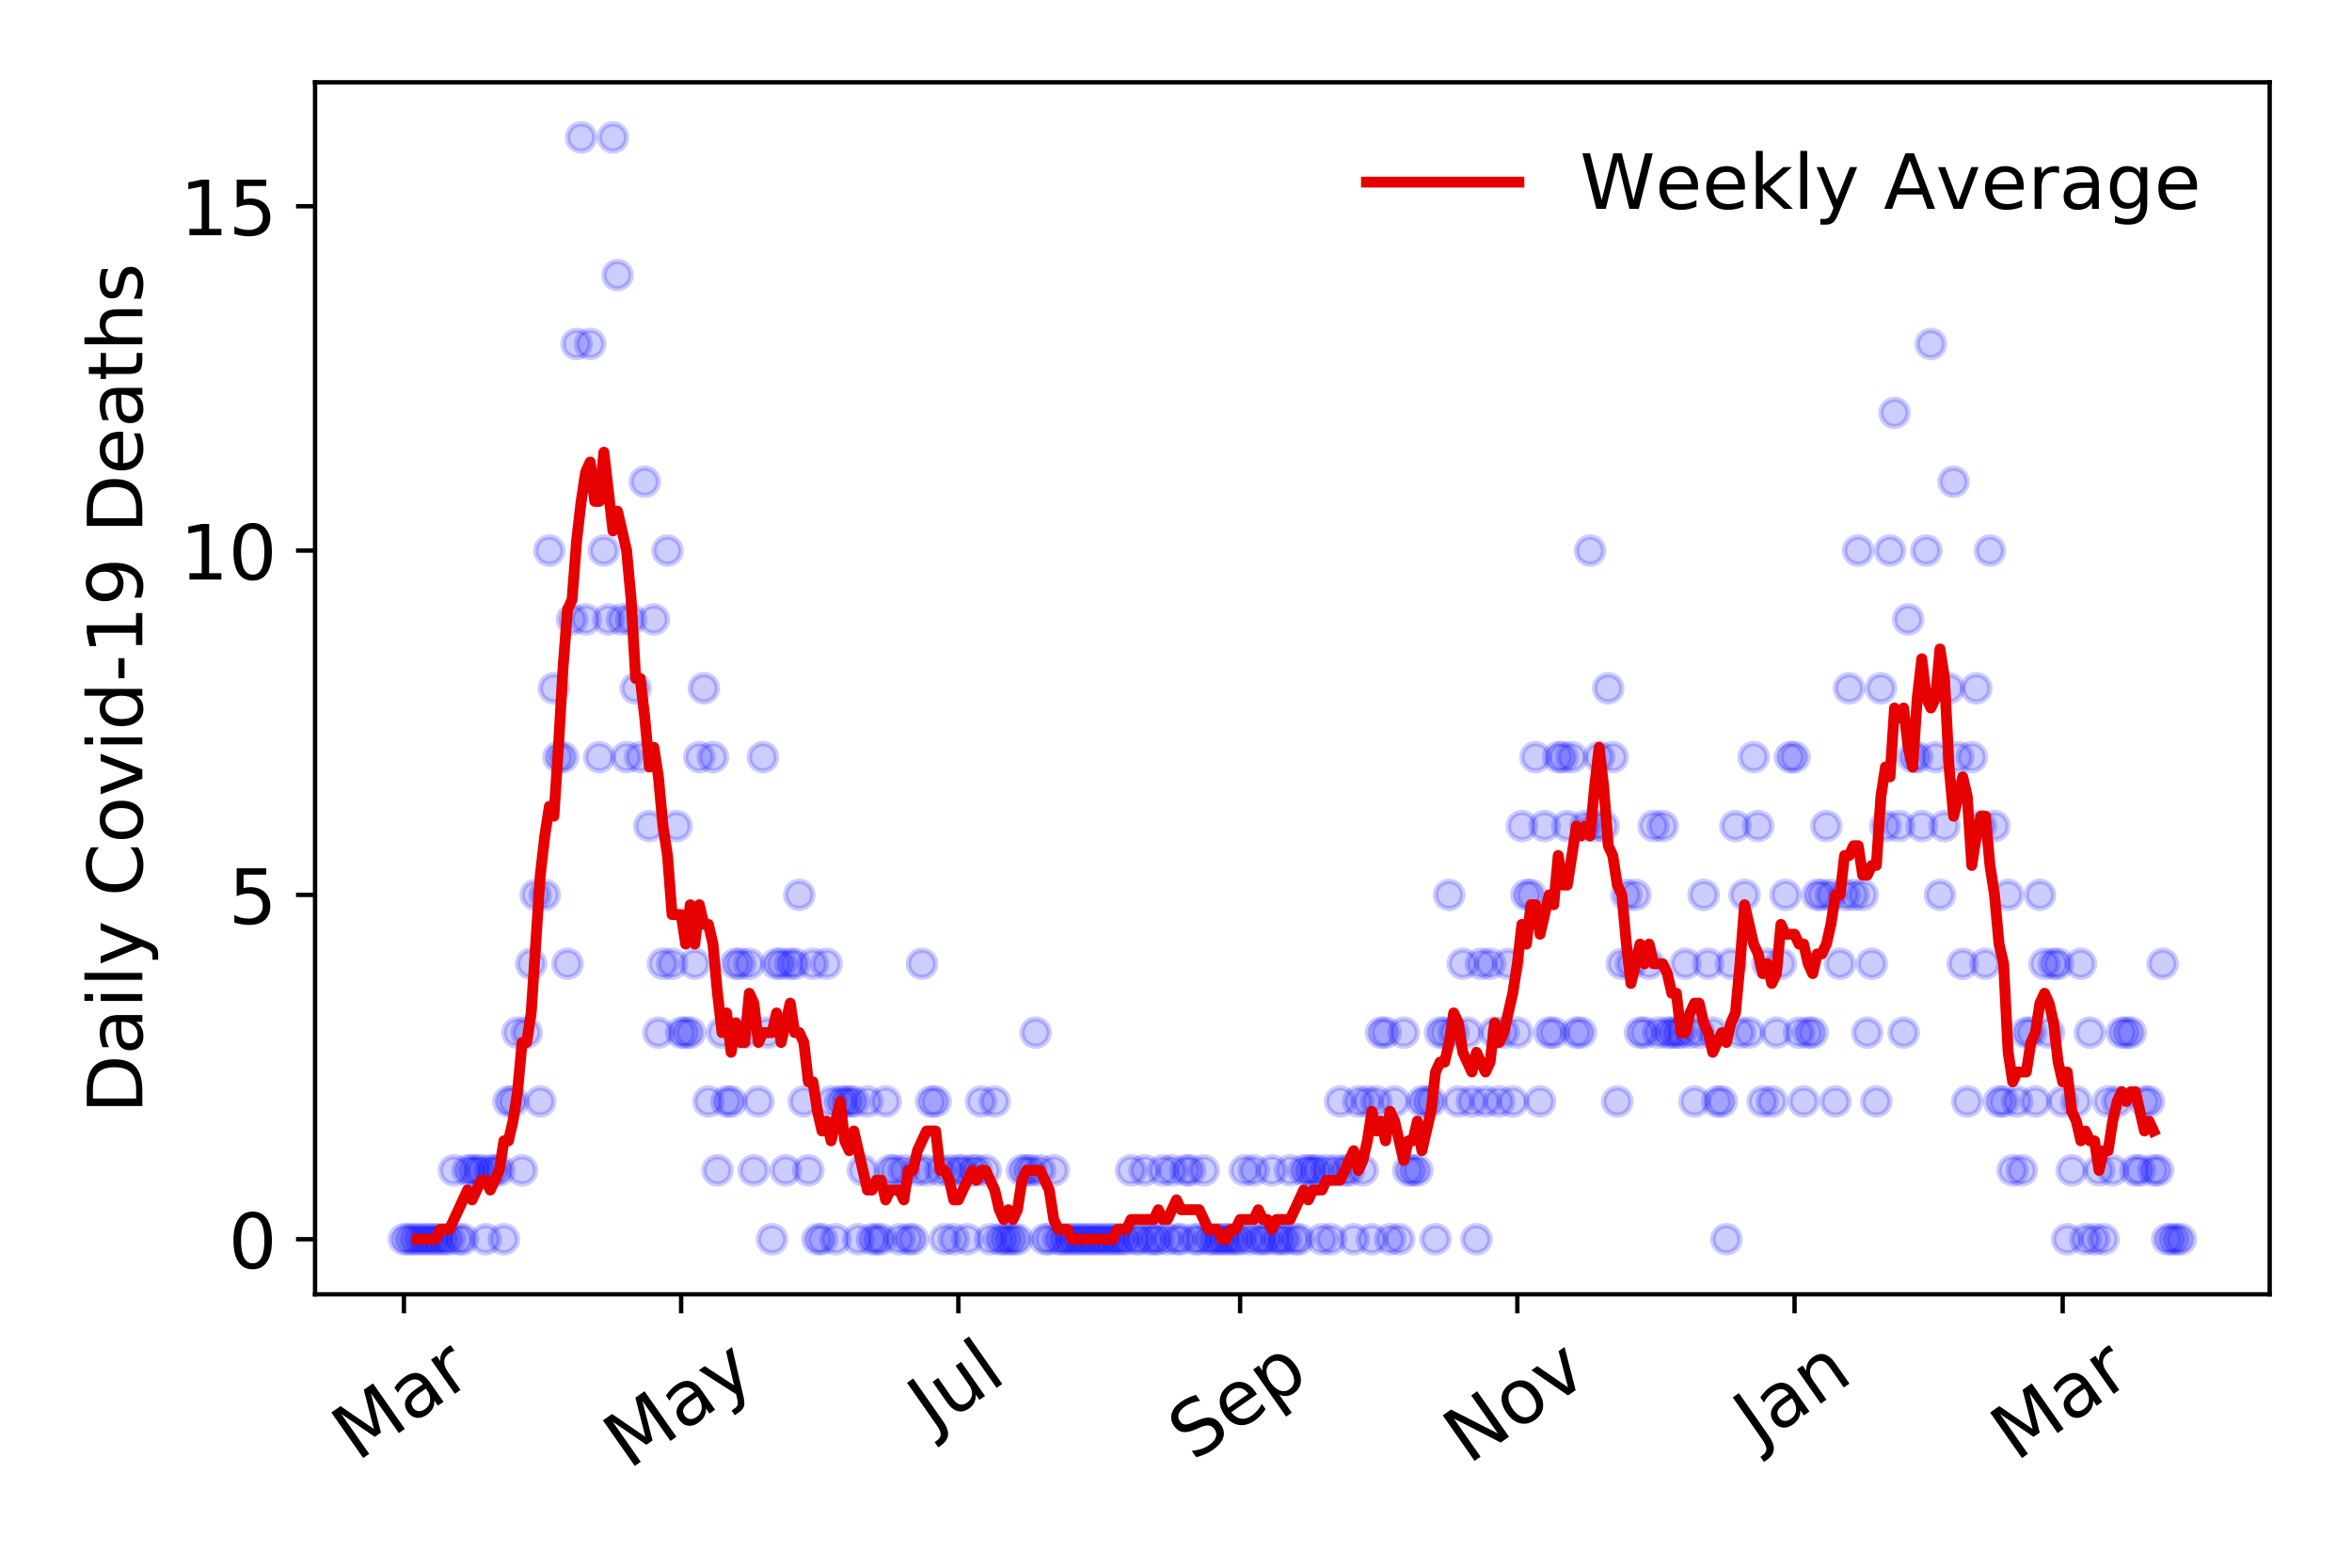 <?xml version="1.0" encoding="utf-8" standalone="no"?>
<!DOCTYPE svg PUBLIC "-//W3C//DTD SVG 1.1//EN"
  "http://www.w3.org/Graphics/SVG/1.1/DTD/svg11.dtd">
<!-- Created with matplotlib (https://matplotlib.org/) -->
<svg height="288pt" version="1.1" viewBox="0 0 432 288" width="432pt" xmlns="http://www.w3.org/2000/svg" xmlns:xlink="http://www.w3.org/1999/xlink">
 <defs>
  <style type="text/css">
*{stroke-linecap:butt;stroke-linejoin:round;}
  </style>
 </defs>
 <g id="figure_1">
  <g id="patch_1">
   <path d="M 0 288 
L 432 288 
L 432 0 
L 0 0 
z
" style="fill:#ffffff;"/>
  </g>
  <g id="axes_1">
   <g id="patch_2">
    <path d="M 57.87 237.778 
L 416.88 237.778 
L 416.88 15.12 
L 57.87 15.12 
z
" style="fill:#ffffff;"/>
   </g>
   <g id="matplotlib.axis_1">
    <g id="xtick_1">
     <g id="line2d_1">
      <defs>
       <path d="M 0 0 
L 0 3.5 
" id="m517114e215" style="stroke:#000000;stroke-width:0.8;"/>
      </defs>
      <g>
       <use style="stroke:#000000;stroke-width:0.8;" x="74.189" xlink:href="#m517114e215" y="237.778"/>
      </g>
     </g>
     <g id="text_1">
      <!-- Mar -->
      <defs>
       <path d="M 9.812 72.906 
L 24.516 72.906 
L 43.109 23.297 
L 61.812 72.906 
L 76.516 72.906 
L 76.516 0 
L 66.891 0 
L 66.891 64.016 
L 48.094 14.016 
L 38.188 14.016 
L 19.391 64.016 
L 19.391 0 
L 9.812 0 
z
" id="DejaVuSans-77"/>
       <path d="M 34.281 27.484 
Q 23.391 27.484 19.188 25 
Q 14.984 22.516 14.984 16.5 
Q 14.984 11.719 18.141 8.906 
Q 21.297 6.109 26.703 6.109 
Q 34.188 6.109 38.703 11.406 
Q 43.219 16.703 43.219 25.484 
L 43.219 27.484 
z
M 52.203 31.203 
L 52.203 0 
L 43.219 0 
L 43.219 8.297 
Q 40.141 3.328 35.547 0.953 
Q 30.953 -1.422 24.312 -1.422 
Q 15.922 -1.422 10.953 3.297 
Q 6 8.016 6 15.922 
Q 6 25.141 12.172 29.828 
Q 18.359 34.516 30.609 34.516 
L 43.219 34.516 
L 43.219 35.406 
Q 43.219 41.609 39.141 45 
Q 35.062 48.391 27.688 48.391 
Q 23 48.391 18.547 47.266 
Q 14.109 46.141 10.016 43.891 
L 10.016 52.203 
Q 14.938 54.109 19.578 55.047 
Q 24.219 56 28.609 56 
Q 40.484 56 46.344 49.844 
Q 52.203 43.703 52.203 31.203 
z
" id="DejaVuSans-97"/>
       <path d="M 41.109 46.297 
Q 39.594 47.172 37.812 47.578 
Q 36.031 48 33.891 48 
Q 26.266 48 22.188 43.047 
Q 18.109 38.094 18.109 28.812 
L 18.109 0 
L 9.078 0 
L 9.078 54.688 
L 18.109 54.688 
L 18.109 46.188 
Q 20.953 51.172 25.484 53.578 
Q 30.031 56 36.531 56 
Q 37.453 56 38.578 55.875 
Q 39.703 55.766 41.062 55.516 
z
" id="DejaVuSans-114"/>
      </defs>
      <g transform="translate(65.586 268.643)rotate(-35)scale(0.14 -0.14)">
       <use xlink:href="#DejaVuSans-77"/>
       <use x="86.279" xlink:href="#DejaVuSans-97"/>
       <use x="147.559" xlink:href="#DejaVuSans-114"/>
      </g>
     </g>
    </g>
    <g id="xtick_2">
     <g id="line2d_2">
      <g>
       <use style="stroke:#000000;stroke-width:0.8;" x="125.106" xlink:href="#m517114e215" y="237.778"/>
      </g>
     </g>
     <g id="text_2">
      <!-- May -->
      <defs>
       <path d="M 32.172 -5.078 
Q 28.375 -14.844 24.75 -17.812 
Q 21.141 -20.797 15.094 -20.797 
L 7.906 -20.797 
L 7.906 -13.281 
L 13.188 -13.281 
Q 16.891 -13.281 18.938 -11.516 
Q 21 -9.766 23.484 -3.219 
L 25.094 0.875 
L 2.984 54.688 
L 12.5 54.688 
L 29.594 11.922 
L 46.688 54.688 
L 56.203 54.688 
z
" id="DejaVuSans-121"/>
      </defs>
      <g transform="translate(115.467 270.094)rotate(-35)scale(0.14 -0.14)">
       <use xlink:href="#DejaVuSans-77"/>
       <use x="86.279" xlink:href="#DejaVuSans-97"/>
       <use x="147.559" xlink:href="#DejaVuSans-121"/>
      </g>
     </g>
    </g>
    <g id="xtick_3">
     <g id="line2d_3">
      <g>
       <use style="stroke:#000000;stroke-width:0.8;" x="176.024" xlink:href="#m517114e215" y="237.778"/>
      </g>
     </g>
     <g id="text_3">
      <!-- Jul -->
      <defs>
       <path d="M 9.812 72.906 
L 19.672 72.906 
L 19.672 5.078 
Q 19.672 -8.109 14.672 -14.062 
Q 9.672 -20.016 -1.422 -20.016 
L -5.172 -20.016 
L -5.172 -11.719 
L -2.094 -11.719 
Q 4.438 -11.719 7.125 -8.047 
Q 9.812 -4.391 9.812 5.078 
z
" id="DejaVuSans-74"/>
       <path d="M 8.5 21.578 
L 8.5 54.688 
L 17.484 54.688 
L 17.484 21.922 
Q 17.484 14.156 20.5 10.266 
Q 23.531 6.391 29.594 6.391 
Q 36.859 6.391 41.078 11.031 
Q 45.312 15.672 45.312 23.688 
L 45.312 54.688 
L 54.297 54.688 
L 54.297 0 
L 45.312 0 
L 45.312 8.406 
Q 42.047 3.422 37.719 1 
Q 33.406 -1.422 27.688 -1.422 
Q 18.266 -1.422 13.375 4.438 
Q 8.5 10.297 8.5 21.578 
z
M 31.109 56 
z
" id="DejaVuSans-117"/>
       <path d="M 9.422 75.984 
L 18.406 75.984 
L 18.406 0 
L 9.422 0 
z
" id="DejaVuSans-108"/>
      </defs>
      <g transform="translate(171.321 263.181)rotate(-35)scale(0.14 -0.14)">
       <use xlink:href="#DejaVuSans-74"/>
       <use x="29.492" xlink:href="#DejaVuSans-117"/>
       <use x="92.871" xlink:href="#DejaVuSans-108"/>
      </g>
     </g>
    </g>
    <g id="xtick_4">
     <g id="line2d_4">
      <g>
       <use style="stroke:#000000;stroke-width:0.8;" x="227.776" xlink:href="#m517114e215" y="237.778"/>
      </g>
     </g>
     <g id="text_4">
      <!-- Sep -->
      <defs>
       <path d="M 53.516 70.516 
L 53.516 60.891 
Q 47.906 63.578 42.922 64.891 
Q 37.938 66.219 33.297 66.219 
Q 25.25 66.219 20.875 63.094 
Q 16.5 59.969 16.5 54.203 
Q 16.5 49.359 19.406 46.891 
Q 22.312 44.438 30.422 42.922 
L 36.375 41.703 
Q 47.406 39.594 52.656 34.297 
Q 57.906 29 57.906 20.125 
Q 57.906 9.516 50.797 4.047 
Q 43.703 -1.422 29.984 -1.422 
Q 24.812 -1.422 18.969 -0.25 
Q 13.141 0.922 6.891 3.219 
L 6.891 13.375 
Q 12.891 10.016 18.656 8.297 
Q 24.422 6.594 29.984 6.594 
Q 38.422 6.594 43.016 9.906 
Q 47.609 13.234 47.609 19.391 
Q 47.609 24.75 44.312 27.781 
Q 41.016 30.812 33.5 32.328 
L 27.484 33.5 
Q 16.453 35.688 11.516 40.375 
Q 6.594 45.062 6.594 53.422 
Q 6.594 63.094 13.406 68.656 
Q 20.219 74.219 32.172 74.219 
Q 37.312 74.219 42.625 73.281 
Q 47.953 72.359 53.516 70.516 
z
" id="DejaVuSans-83"/>
       <path d="M 56.203 29.594 
L 56.203 25.203 
L 14.891 25.203 
Q 15.484 15.922 20.484 11.062 
Q 25.484 6.203 34.422 6.203 
Q 39.594 6.203 44.453 7.469 
Q 49.312 8.734 54.109 11.281 
L 54.109 2.781 
Q 49.266 0.734 44.188 -0.344 
Q 39.109 -1.422 33.891 -1.422 
Q 20.797 -1.422 13.156 6.188 
Q 5.516 13.812 5.516 26.812 
Q 5.516 40.234 12.766 48.109 
Q 20.016 56 32.328 56 
Q 43.359 56 49.781 48.891 
Q 56.203 41.797 56.203 29.594 
z
M 47.219 32.234 
Q 47.125 39.594 43.094 43.984 
Q 39.062 48.391 32.422 48.391 
Q 24.906 48.391 20.391 44.141 
Q 15.875 39.891 15.188 32.172 
z
" id="DejaVuSans-101"/>
       <path d="M 18.109 8.203 
L 18.109 -20.797 
L 9.078 -20.797 
L 9.078 54.688 
L 18.109 54.688 
L 18.109 46.391 
Q 20.953 51.266 25.266 53.625 
Q 29.594 56 35.594 56 
Q 45.562 56 51.781 48.094 
Q 58.016 40.188 58.016 27.297 
Q 58.016 14.406 51.781 6.484 
Q 45.562 -1.422 35.594 -1.422 
Q 29.594 -1.422 25.266 0.953 
Q 20.953 3.328 18.109 8.203 
z
M 48.688 27.297 
Q 48.688 37.203 44.609 42.844 
Q 40.531 48.484 33.406 48.484 
Q 26.266 48.484 22.188 42.844 
Q 18.109 37.203 18.109 27.297 
Q 18.109 17.391 22.188 11.75 
Q 26.266 6.109 33.406 6.109 
Q 40.531 6.109 44.609 11.75 
Q 48.688 17.391 48.688 27.297 
z
" id="DejaVuSans-112"/>
      </defs>
      <g transform="translate(219.183 268.629)rotate(-35)scale(0.14 -0.14)">
       <use xlink:href="#DejaVuSans-83"/>
       <use x="63.477" xlink:href="#DejaVuSans-101"/>
       <use x="125" xlink:href="#DejaVuSans-112"/>
      </g>
     </g>
    </g>
    <g id="xtick_5">
     <g id="line2d_5">
      <g>
       <use style="stroke:#000000;stroke-width:0.8;" x="278.693" xlink:href="#m517114e215" y="237.778"/>
      </g>
     </g>
     <g id="text_5">
      <!-- Nov -->
      <defs>
       <path d="M 9.812 72.906 
L 23.094 72.906 
L 55.422 11.922 
L 55.422 72.906 
L 64.984 72.906 
L 64.984 0 
L 51.703 0 
L 19.391 60.984 
L 19.391 0 
L 9.812 0 
z
" id="DejaVuSans-78"/>
       <path d="M 30.609 48.391 
Q 23.391 48.391 19.188 42.75 
Q 14.984 37.109 14.984 27.297 
Q 14.984 17.484 19.156 11.844 
Q 23.344 6.203 30.609 6.203 
Q 37.797 6.203 41.984 11.859 
Q 46.188 17.531 46.188 27.297 
Q 46.188 37.016 41.984 42.703 
Q 37.797 48.391 30.609 48.391 
z
M 30.609 56 
Q 42.328 56 49.016 48.375 
Q 55.719 40.766 55.719 27.297 
Q 55.719 13.875 49.016 6.219 
Q 42.328 -1.422 30.609 -1.422 
Q 18.844 -1.422 12.172 6.219 
Q 5.516 13.875 5.516 27.297 
Q 5.516 40.766 12.172 48.375 
Q 18.844 56 30.609 56 
z
" id="DejaVuSans-111"/>
       <path d="M 2.984 54.688 
L 12.5 54.688 
L 29.594 8.797 
L 46.688 54.688 
L 56.203 54.688 
L 35.688 0 
L 23.484 0 
z
" id="DejaVuSans-118"/>
      </defs>
      <g transform="translate(269.717 269.166)rotate(-35)scale(0.14 -0.14)">
       <use xlink:href="#DejaVuSans-78"/>
       <use x="74.805" xlink:href="#DejaVuSans-111"/>
       <use x="135.986" xlink:href="#DejaVuSans-118"/>
      </g>
     </g>
    </g>
    <g id="xtick_6">
     <g id="line2d_6">
      <g>
       <use style="stroke:#000000;stroke-width:0.8;" x="329.611" xlink:href="#m517114e215" y="237.778"/>
      </g>
     </g>
     <g id="text_6">
      <!-- Jan -->
      <defs>
       <path d="M 54.891 33.016 
L 54.891 0 
L 45.906 0 
L 45.906 32.719 
Q 45.906 40.484 42.875 44.328 
Q 39.844 48.188 33.797 48.188 
Q 26.516 48.188 22.312 43.547 
Q 18.109 38.922 18.109 30.906 
L 18.109 0 
L 9.078 0 
L 9.078 54.688 
L 18.109 54.688 
L 18.109 46.188 
Q 21.344 51.125 25.703 53.562 
Q 30.078 56 35.797 56 
Q 45.219 56 50.047 50.172 
Q 54.891 44.344 54.891 33.016 
z
" id="DejaVuSans-110"/>
      </defs>
      <g transform="translate(322.987 265.871)rotate(-35)scale(0.14 -0.14)">
       <use xlink:href="#DejaVuSans-74"/>
       <use x="29.492" xlink:href="#DejaVuSans-97"/>
       <use x="90.771" xlink:href="#DejaVuSans-110"/>
      </g>
     </g>
    </g>
    <g id="xtick_7">
     <g id="line2d_7">
      <g>
       <use style="stroke:#000000;stroke-width:0.8;" x="378.859" xlink:href="#m517114e215" y="237.778"/>
      </g>
     </g>
     <g id="text_7">
      <!-- Mar -->
      <g transform="translate(370.256 268.643)rotate(-35)scale(0.14 -0.14)">
       <use xlink:href="#DejaVuSans-77"/>
       <use x="86.279" xlink:href="#DejaVuSans-97"/>
       <use x="147.559" xlink:href="#DejaVuSans-114"/>
      </g>
     </g>
    </g>
   </g>
   <g id="matplotlib.axis_2">
    <g id="ytick_1">
     <g id="line2d_8">
      <defs>
       <path d="M 0 0 
L -3.5 0 
" id="ma69e6372b4" style="stroke:#000000;stroke-width:0.8;"/>
      </defs>
      <g>
       <use style="stroke:#000000;stroke-width:0.8;" x="57.87" xlink:href="#ma69e6372b4" y="227.657"/>
      </g>
     </g>
     <g id="text_8">
      <!-- 0 -->
      <defs>
       <path d="M 31.781 66.406 
Q 24.172 66.406 20.328 58.906 
Q 16.5 51.422 16.5 36.375 
Q 16.5 21.391 20.328 13.891 
Q 24.172 6.391 31.781 6.391 
Q 39.453 6.391 43.281 13.891 
Q 47.125 21.391 47.125 36.375 
Q 47.125 51.422 43.281 58.906 
Q 39.453 66.406 31.781 66.406 
z
M 31.781 74.219 
Q 44.047 74.219 50.516 64.516 
Q 56.984 54.828 56.984 36.375 
Q 56.984 17.969 50.516 8.266 
Q 44.047 -1.422 31.781 -1.422 
Q 19.531 -1.422 13.062 8.266 
Q 6.594 17.969 6.594 36.375 
Q 6.594 54.828 13.062 64.516 
Q 19.531 74.219 31.781 74.219 
z
" id="DejaVuSans-48"/>
      </defs>
      <g transform="translate(41.962 232.976)scale(0.14 -0.14)">
       <use xlink:href="#DejaVuSans-48"/>
      </g>
     </g>
    </g>
    <g id="ytick_2">
     <g id="line2d_9">
      <g>
       <use style="stroke:#000000;stroke-width:0.8;" x="57.87" xlink:href="#ma69e6372b4" y="164.402"/>
      </g>
     </g>
     <g id="text_9">
      <!-- 5 -->
      <defs>
       <path d="M 10.797 72.906 
L 49.516 72.906 
L 49.516 64.594 
L 19.828 64.594 
L 19.828 46.734 
Q 21.969 47.469 24.109 47.828 
Q 26.266 48.188 28.422 48.188 
Q 40.625 48.188 47.75 41.5 
Q 54.891 34.812 54.891 23.391 
Q 54.891 11.625 47.562 5.094 
Q 40.234 -1.422 26.906 -1.422 
Q 22.312 -1.422 17.547 -0.641 
Q 12.797 0.141 7.719 1.703 
L 7.719 11.625 
Q 12.109 9.234 16.797 8.062 
Q 21.484 6.891 26.703 6.891 
Q 35.156 6.891 40.078 11.328 
Q 45.016 15.766 45.016 23.391 
Q 45.016 31 40.078 35.438 
Q 35.156 39.891 26.703 39.891 
Q 22.75 39.891 18.812 39.016 
Q 14.891 38.141 10.797 36.281 
z
" id="DejaVuSans-53"/>
      </defs>
      <g transform="translate(41.962 169.721)scale(0.14 -0.14)">
       <use xlink:href="#DejaVuSans-53"/>
      </g>
     </g>
    </g>
    <g id="ytick_3">
     <g id="line2d_10">
      <g>
       <use style="stroke:#000000;stroke-width:0.8;" x="57.87" xlink:href="#ma69e6372b4" y="101.147"/>
      </g>
     </g>
     <g id="text_10">
      <!-- 10 -->
      <defs>
       <path d="M 12.406 8.297 
L 28.516 8.297 
L 28.516 63.922 
L 10.984 60.406 
L 10.984 69.391 
L 28.422 72.906 
L 38.281 72.906 
L 38.281 8.297 
L 54.391 8.297 
L 54.391 0 
L 12.406 0 
z
" id="DejaVuSans-49"/>
      </defs>
      <g transform="translate(33.055 106.466)scale(0.14 -0.14)">
       <use xlink:href="#DejaVuSans-49"/>
       <use x="63.623" xlink:href="#DejaVuSans-48"/>
      </g>
     </g>
    </g>
    <g id="ytick_4">
     <g id="line2d_11">
      <g>
       <use style="stroke:#000000;stroke-width:0.8;" x="57.87" xlink:href="#ma69e6372b4" y="37.892"/>
      </g>
     </g>
     <g id="text_11">
      <!-- 15 -->
      <g transform="translate(33.055 43.211)scale(0.14 -0.14)">
       <use xlink:href="#DejaVuSans-49"/>
       <use x="63.623" xlink:href="#DejaVuSans-53"/>
      </g>
     </g>
    </g>
    <g id="text_12">
     <!-- Daily Covid-19 Deaths -->
     <defs>
      <path d="M 19.672 64.797 
L 19.672 8.109 
L 31.594 8.109 
Q 46.688 8.109 53.688 14.938 
Q 60.688 21.781 60.688 36.531 
Q 60.688 51.172 53.688 57.984 
Q 46.688 64.797 31.594 64.797 
z
M 9.812 72.906 
L 30.078 72.906 
Q 51.266 72.906 61.172 64.094 
Q 71.094 55.281 71.094 36.531 
Q 71.094 17.672 61.125 8.828 
Q 51.172 0 30.078 0 
L 9.812 0 
z
" id="DejaVuSans-68"/>
      <path d="M 9.422 54.688 
L 18.406 54.688 
L 18.406 0 
L 9.422 0 
z
M 9.422 75.984 
L 18.406 75.984 
L 18.406 64.594 
L 9.422 64.594 
z
" id="DejaVuSans-105"/>
      <path id="DejaVuSans-32"/>
      <path d="M 64.406 67.281 
L 64.406 56.891 
Q 59.422 61.531 53.781 63.812 
Q 48.141 66.109 41.797 66.109 
Q 29.297 66.109 22.656 58.469 
Q 16.016 50.828 16.016 36.375 
Q 16.016 21.969 22.656 14.328 
Q 29.297 6.688 41.797 6.688 
Q 48.141 6.688 53.781 8.984 
Q 59.422 11.281 64.406 15.922 
L 64.406 5.609 
Q 59.234 2.094 53.438 0.328 
Q 47.656 -1.422 41.219 -1.422 
Q 24.656 -1.422 15.125 8.703 
Q 5.609 18.844 5.609 36.375 
Q 5.609 53.953 15.125 64.078 
Q 24.656 74.219 41.219 74.219 
Q 47.75 74.219 53.531 72.484 
Q 59.328 70.75 64.406 67.281 
z
" id="DejaVuSans-67"/>
      <path d="M 45.406 46.391 
L 45.406 75.984 
L 54.391 75.984 
L 54.391 0 
L 45.406 0 
L 45.406 8.203 
Q 42.578 3.328 38.25 0.953 
Q 33.938 -1.422 27.875 -1.422 
Q 17.969 -1.422 11.734 6.484 
Q 5.516 14.406 5.516 27.297 
Q 5.516 40.188 11.734 48.094 
Q 17.969 56 27.875 56 
Q 33.938 56 38.25 53.625 
Q 42.578 51.266 45.406 46.391 
z
M 14.797 27.297 
Q 14.797 17.391 18.875 11.75 
Q 22.953 6.109 30.078 6.109 
Q 37.203 6.109 41.297 11.75 
Q 45.406 17.391 45.406 27.297 
Q 45.406 37.203 41.297 42.844 
Q 37.203 48.484 30.078 48.484 
Q 22.953 48.484 18.875 42.844 
Q 14.797 37.203 14.797 27.297 
z
" id="DejaVuSans-100"/>
      <path d="M 4.891 31.391 
L 31.203 31.391 
L 31.203 23.391 
L 4.891 23.391 
z
" id="DejaVuSans-45"/>
      <path d="M 10.984 1.516 
L 10.984 10.5 
Q 14.703 8.734 18.5 7.812 
Q 22.312 6.891 25.984 6.891 
Q 35.75 6.891 40.891 13.453 
Q 46.047 20.016 46.781 33.406 
Q 43.953 29.203 39.594 26.953 
Q 35.25 24.703 29.984 24.703 
Q 19.047 24.703 12.672 31.312 
Q 6.297 37.938 6.297 49.422 
Q 6.297 60.641 12.938 67.422 
Q 19.578 74.219 30.609 74.219 
Q 43.266 74.219 49.922 64.516 
Q 56.594 54.828 56.594 36.375 
Q 56.594 19.141 48.406 8.859 
Q 40.234 -1.422 26.422 -1.422 
Q 22.703 -1.422 18.891 -0.688 
Q 15.094 0.047 10.984 1.516 
z
M 30.609 32.422 
Q 37.25 32.422 41.125 36.953 
Q 45.016 41.5 45.016 49.422 
Q 45.016 57.281 41.125 61.844 
Q 37.25 66.406 30.609 66.406 
Q 23.969 66.406 20.094 61.844 
Q 16.219 57.281 16.219 49.422 
Q 16.219 41.5 20.094 36.953 
Q 23.969 32.422 30.609 32.422 
z
" id="DejaVuSans-57"/>
      <path d="M 18.312 70.219 
L 18.312 54.688 
L 36.812 54.688 
L 36.812 47.703 
L 18.312 47.703 
L 18.312 18.016 
Q 18.312 11.328 20.141 9.422 
Q 21.969 7.516 27.594 7.516 
L 36.812 7.516 
L 36.812 0 
L 27.594 0 
Q 17.188 0 13.234 3.875 
Q 9.281 7.766 9.281 18.016 
L 9.281 47.703 
L 2.688 47.703 
L 2.688 54.688 
L 9.281 54.688 
L 9.281 70.219 
z
" id="DejaVuSans-116"/>
      <path d="M 54.891 33.016 
L 54.891 0 
L 45.906 0 
L 45.906 32.719 
Q 45.906 40.484 42.875 44.328 
Q 39.844 48.188 33.797 48.188 
Q 26.516 48.188 22.312 43.547 
Q 18.109 38.922 18.109 30.906 
L 18.109 0 
L 9.078 0 
L 9.078 75.984 
L 18.109 75.984 
L 18.109 46.188 
Q 21.344 51.125 25.703 53.562 
Q 30.078 56 35.797 56 
Q 45.219 56 50.047 50.172 
Q 54.891 44.344 54.891 33.016 
z
" id="DejaVuSans-104"/>
      <path d="M 44.281 53.078 
L 44.281 44.578 
Q 40.484 46.531 36.375 47.5 
Q 32.281 48.484 27.875 48.484 
Q 21.188 48.484 17.844 46.438 
Q 14.5 44.391 14.5 40.281 
Q 14.5 37.156 16.891 35.375 
Q 19.281 33.594 26.516 31.984 
L 29.594 31.297 
Q 39.156 29.25 43.188 25.516 
Q 47.219 21.781 47.219 15.094 
Q 47.219 7.469 41.188 3.016 
Q 35.156 -1.422 24.609 -1.422 
Q 20.219 -1.422 15.453 -0.562 
Q 10.688 0.297 5.422 2 
L 5.422 11.281 
Q 10.406 8.688 15.234 7.391 
Q 20.062 6.109 24.812 6.109 
Q 31.156 6.109 34.562 8.281 
Q 37.984 10.453 37.984 14.406 
Q 37.984 18.062 35.516 20.016 
Q 33.062 21.969 24.703 23.781 
L 21.578 24.516 
Q 13.234 26.266 9.516 29.906 
Q 5.812 33.547 5.812 39.891 
Q 5.812 47.609 11.281 51.797 
Q 16.75 56 26.812 56 
Q 31.781 56 36.172 55.266 
Q 40.578 54.547 44.281 53.078 
z
" id="DejaVuSans-115"/>
     </defs>
     <g transform="translate(26.143 204.56)rotate(-90)scale(0.14 -0.14)">
      <use xlink:href="#DejaVuSans-68"/>
      <use x="77.002" xlink:href="#DejaVuSans-97"/>
      <use x="138.281" xlink:href="#DejaVuSans-105"/>
      <use x="166.064" xlink:href="#DejaVuSans-108"/>
      <use x="193.848" xlink:href="#DejaVuSans-121"/>
      <use x="253.027" xlink:href="#DejaVuSans-32"/>
      <use x="284.814" xlink:href="#DejaVuSans-67"/>
      <use x="354.639" xlink:href="#DejaVuSans-111"/>
      <use x="415.82" xlink:href="#DejaVuSans-118"/>
      <use x="475" xlink:href="#DejaVuSans-105"/>
      <use x="502.783" xlink:href="#DejaVuSans-100"/>
      <use x="566.26" xlink:href="#DejaVuSans-45"/>
      <use x="602.344" xlink:href="#DejaVuSans-49"/>
      <use x="665.967" xlink:href="#DejaVuSans-57"/>
      <use x="729.59" xlink:href="#DejaVuSans-32"/>
      <use x="761.377" xlink:href="#DejaVuSans-68"/>
      <use x="838.379" xlink:href="#DejaVuSans-101"/>
      <use x="899.902" xlink:href="#DejaVuSans-97"/>
      <use x="961.182" xlink:href="#DejaVuSans-116"/>
      <use x="1000.391" xlink:href="#DejaVuSans-104"/>
      <use x="1063.77" xlink:href="#DejaVuSans-115"/>
     </g>
    </g>
   </g>
   <g id="line2d_12">
    <defs>
     <path d="M 0 2.5 
C 0.663 2.5 1.299 2.237 1.768 1.768 
C 2.237 1.299 2.5 0.663 2.5 0 
C 2.5 -0.663 2.237 -1.299 1.768 -1.768 
C 1.299 -2.237 0.663 -2.5 0 -2.5 
C -0.663 -2.5 -1.299 -2.237 -1.768 -1.768 
C -2.237 -1.299 -2.5 -0.663 -2.5 0 
C -2.5 0.663 -2.237 1.299 -1.768 1.768 
C -1.299 2.237 -0.663 2.5 0 2.5 
z
" id="m263a35ecfa" style="stroke:#0000ff;stroke-opacity:0.2;"/>
    </defs>
    <g clip-path="url(#p740b4f1823)">
     <use style="fill:#0000ff;fill-opacity:0.2;stroke:#0000ff;stroke-opacity:0.2;" x="74.189" xlink:href="#m263a35ecfa" y="227.657"/>
     <use style="fill:#0000ff;fill-opacity:0.2;stroke:#0000ff;stroke-opacity:0.2;" x="75.023" xlink:href="#m263a35ecfa" y="227.657"/>
     <use style="fill:#0000ff;fill-opacity:0.2;stroke:#0000ff;stroke-opacity:0.2;" x="75.858" xlink:href="#m263a35ecfa" y="227.657"/>
     <use style="fill:#0000ff;fill-opacity:0.2;stroke:#0000ff;stroke-opacity:0.2;" x="76.693" xlink:href="#m263a35ecfa" y="227.657"/>
     <use style="fill:#0000ff;fill-opacity:0.2;stroke:#0000ff;stroke-opacity:0.2;" x="77.527" xlink:href="#m263a35ecfa" y="227.657"/>
     <use style="fill:#0000ff;fill-opacity:0.2;stroke:#0000ff;stroke-opacity:0.2;" x="78.362" xlink:href="#m263a35ecfa" y="227.657"/>
     <use style="fill:#0000ff;fill-opacity:0.2;stroke:#0000ff;stroke-opacity:0.2;" x="79.197" xlink:href="#m263a35ecfa" y="227.657"/>
     <use style="fill:#0000ff;fill-opacity:0.2;stroke:#0000ff;stroke-opacity:0.2;" x="80.032" xlink:href="#m263a35ecfa" y="227.657"/>
     <use style="fill:#0000ff;fill-opacity:0.2;stroke:#0000ff;stroke-opacity:0.2;" x="80.866" xlink:href="#m263a35ecfa" y="227.657"/>
     <use style="fill:#0000ff;fill-opacity:0.2;stroke:#0000ff;stroke-opacity:0.2;" x="81.701" xlink:href="#m263a35ecfa" y="227.657"/>
     <use style="fill:#0000ff;fill-opacity:0.2;stroke:#0000ff;stroke-opacity:0.2;" x="82.536" xlink:href="#m263a35ecfa" y="227.657"/>
     <use style="fill:#0000ff;fill-opacity:0.2;stroke:#0000ff;stroke-opacity:0.2;" x="83.37" xlink:href="#m263a35ecfa" y="215.006"/>
     <use style="fill:#0000ff;fill-opacity:0.2;stroke:#0000ff;stroke-opacity:0.2;" x="84.205" xlink:href="#m263a35ecfa" y="227.657"/>
     <use style="fill:#0000ff;fill-opacity:0.2;stroke:#0000ff;stroke-opacity:0.2;" x="85.04" xlink:href="#m263a35ecfa" y="227.657"/>
     <use style="fill:#0000ff;fill-opacity:0.2;stroke:#0000ff;stroke-opacity:0.2;" x="85.875" xlink:href="#m263a35ecfa" y="215.006"/>
     <use style="fill:#0000ff;fill-opacity:0.2;stroke:#0000ff;stroke-opacity:0.2;" x="86.709" xlink:href="#m263a35ecfa" y="215.006"/>
     <use style="fill:#0000ff;fill-opacity:0.2;stroke:#0000ff;stroke-opacity:0.2;" x="87.544" xlink:href="#m263a35ecfa" y="215.006"/>
     <use style="fill:#0000ff;fill-opacity:0.2;stroke:#0000ff;stroke-opacity:0.2;" x="88.379" xlink:href="#m263a35ecfa" y="215.006"/>
     <use style="fill:#0000ff;fill-opacity:0.2;stroke:#0000ff;stroke-opacity:0.2;" x="89.213" xlink:href="#m263a35ecfa" y="227.657"/>
     <use style="fill:#0000ff;fill-opacity:0.2;stroke:#0000ff;stroke-opacity:0.2;" x="90.048" xlink:href="#m263a35ecfa" y="215.006"/>
     <use style="fill:#0000ff;fill-opacity:0.2;stroke:#0000ff;stroke-opacity:0.2;" x="90.883" xlink:href="#m263a35ecfa" y="215.006"/>
     <use style="fill:#0000ff;fill-opacity:0.2;stroke:#0000ff;stroke-opacity:0.2;" x="91.718" xlink:href="#m263a35ecfa" y="215.006"/>
     <use style="fill:#0000ff;fill-opacity:0.2;stroke:#0000ff;stroke-opacity:0.2;" x="92.552" xlink:href="#m263a35ecfa" y="227.657"/>
     <use style="fill:#0000ff;fill-opacity:0.2;stroke:#0000ff;stroke-opacity:0.2;" x="93.387" xlink:href="#m263a35ecfa" y="202.355"/>
     <use style="fill:#0000ff;fill-opacity:0.2;stroke:#0000ff;stroke-opacity:0.2;" x="94.222" xlink:href="#m263a35ecfa" y="202.355"/>
     <use style="fill:#0000ff;fill-opacity:0.2;stroke:#0000ff;stroke-opacity:0.2;" x="95.056" xlink:href="#m263a35ecfa" y="189.704"/>
     <use style="fill:#0000ff;fill-opacity:0.2;stroke:#0000ff;stroke-opacity:0.2;" x="95.891" xlink:href="#m263a35ecfa" y="215.006"/>
     <use style="fill:#0000ff;fill-opacity:0.2;stroke:#0000ff;stroke-opacity:0.2;" x="96.726" xlink:href="#m263a35ecfa" y="189.704"/>
     <use style="fill:#0000ff;fill-opacity:0.2;stroke:#0000ff;stroke-opacity:0.2;" x="97.561" xlink:href="#m263a35ecfa" y="177.053"/>
     <use style="fill:#0000ff;fill-opacity:0.2;stroke:#0000ff;stroke-opacity:0.2;" x="98.395" xlink:href="#m263a35ecfa" y="164.402"/>
     <use style="fill:#0000ff;fill-opacity:0.2;stroke:#0000ff;stroke-opacity:0.2;" x="99.23" xlink:href="#m263a35ecfa" y="202.355"/>
     <use style="fill:#0000ff;fill-opacity:0.2;stroke:#0000ff;stroke-opacity:0.2;" x="100.065" xlink:href="#m263a35ecfa" y="164.402"/>
     <use style="fill:#0000ff;fill-opacity:0.2;stroke:#0000ff;stroke-opacity:0.2;" x="100.899" xlink:href="#m263a35ecfa" y="101.147"/>
     <use style="fill:#0000ff;fill-opacity:0.2;stroke:#0000ff;stroke-opacity:0.2;" x="101.734" xlink:href="#m263a35ecfa" y="126.449"/>
     <use style="fill:#0000ff;fill-opacity:0.2;stroke:#0000ff;stroke-opacity:0.2;" x="102.569" xlink:href="#m263a35ecfa" y="139.1"/>
     <use style="fill:#0000ff;fill-opacity:0.2;stroke:#0000ff;stroke-opacity:0.2;" x="103.404" xlink:href="#m263a35ecfa" y="139.1"/>
     <use style="fill:#0000ff;fill-opacity:0.2;stroke:#0000ff;stroke-opacity:0.2;" x="104.238" xlink:href="#m263a35ecfa" y="177.053"/>
     <use style="fill:#0000ff;fill-opacity:0.2;stroke:#0000ff;stroke-opacity:0.2;" x="105.073" xlink:href="#m263a35ecfa" y="113.798"/>
     <use style="fill:#0000ff;fill-opacity:0.2;stroke:#0000ff;stroke-opacity:0.2;" x="105.908" xlink:href="#m263a35ecfa" y="63.194"/>
     <use style="fill:#0000ff;fill-opacity:0.2;stroke:#0000ff;stroke-opacity:0.2;" x="106.742" xlink:href="#m263a35ecfa" y="25.241"/>
     <use style="fill:#0000ff;fill-opacity:0.2;stroke:#0000ff;stroke-opacity:0.2;" x="107.577" xlink:href="#m263a35ecfa" y="113.798"/>
     <use style="fill:#0000ff;fill-opacity:0.2;stroke:#0000ff;stroke-opacity:0.2;" x="108.412" xlink:href="#m263a35ecfa" y="63.194"/>
     <use style="fill:#0000ff;fill-opacity:0.2;stroke:#0000ff;stroke-opacity:0.2;" x="109.247" xlink:href="#m263a35ecfa" y="88.496"/>
     <use style="fill:#0000ff;fill-opacity:0.2;stroke:#0000ff;stroke-opacity:0.2;" x="110.081" xlink:href="#m263a35ecfa" y="139.1"/>
     <use style="fill:#0000ff;fill-opacity:0.2;stroke:#0000ff;stroke-opacity:0.2;" x="110.916" xlink:href="#m263a35ecfa" y="101.147"/>
     <use style="fill:#0000ff;fill-opacity:0.2;stroke:#0000ff;stroke-opacity:0.2;" x="111.751" xlink:href="#m263a35ecfa" y="113.798"/>
     <use style="fill:#0000ff;fill-opacity:0.2;stroke:#0000ff;stroke-opacity:0.2;" x="112.585" xlink:href="#m263a35ecfa" y="25.241"/>
     <use style="fill:#0000ff;fill-opacity:0.2;stroke:#0000ff;stroke-opacity:0.2;" x="113.42" xlink:href="#m263a35ecfa" y="50.543"/>
     <use style="fill:#0000ff;fill-opacity:0.2;stroke:#0000ff;stroke-opacity:0.2;" x="114.255" xlink:href="#m263a35ecfa" y="113.798"/>
     <use style="fill:#0000ff;fill-opacity:0.2;stroke:#0000ff;stroke-opacity:0.2;" x="115.09" xlink:href="#m263a35ecfa" y="139.1"/>
     <use style="fill:#0000ff;fill-opacity:0.2;stroke:#0000ff;stroke-opacity:0.2;" x="115.924" xlink:href="#m263a35ecfa" y="113.798"/>
     <use style="fill:#0000ff;fill-opacity:0.2;stroke:#0000ff;stroke-opacity:0.2;" x="116.759" xlink:href="#m263a35ecfa" y="126.449"/>
     <use style="fill:#0000ff;fill-opacity:0.2;stroke:#0000ff;stroke-opacity:0.2;" x="117.594" xlink:href="#m263a35ecfa" y="139.1"/>
     <use style="fill:#0000ff;fill-opacity:0.2;stroke:#0000ff;stroke-opacity:0.2;" x="118.428" xlink:href="#m263a35ecfa" y="88.496"/>
     <use style="fill:#0000ff;fill-opacity:0.2;stroke:#0000ff;stroke-opacity:0.2;" x="119.263" xlink:href="#m263a35ecfa" y="151.751"/>
     <use style="fill:#0000ff;fill-opacity:0.2;stroke:#0000ff;stroke-opacity:0.2;" x="120.098" xlink:href="#m263a35ecfa" y="113.798"/>
     <use style="fill:#0000ff;fill-opacity:0.2;stroke:#0000ff;stroke-opacity:0.2;" x="120.933" xlink:href="#m263a35ecfa" y="189.704"/>
     <use style="fill:#0000ff;fill-opacity:0.2;stroke:#0000ff;stroke-opacity:0.2;" x="121.767" xlink:href="#m263a35ecfa" y="177.053"/>
     <use style="fill:#0000ff;fill-opacity:0.2;stroke:#0000ff;stroke-opacity:0.2;" x="122.602" xlink:href="#m263a35ecfa" y="101.147"/>
     <use style="fill:#0000ff;fill-opacity:0.2;stroke:#0000ff;stroke-opacity:0.2;" x="123.437" xlink:href="#m263a35ecfa" y="177.053"/>
     <use style="fill:#0000ff;fill-opacity:0.2;stroke:#0000ff;stroke-opacity:0.2;" x="124.271" xlink:href="#m263a35ecfa" y="151.751"/>
     <use style="fill:#0000ff;fill-opacity:0.2;stroke:#0000ff;stroke-opacity:0.2;" x="125.106" xlink:href="#m263a35ecfa" y="189.704"/>
     <use style="fill:#0000ff;fill-opacity:0.2;stroke:#0000ff;stroke-opacity:0.2;" x="125.941" xlink:href="#m263a35ecfa" y="189.704"/>
     <use style="fill:#0000ff;fill-opacity:0.2;stroke:#0000ff;stroke-opacity:0.2;" x="126.776" xlink:href="#m263a35ecfa" y="189.704"/>
     <use style="fill:#0000ff;fill-opacity:0.2;stroke:#0000ff;stroke-opacity:0.2;" x="127.61" xlink:href="#m263a35ecfa" y="177.053"/>
     <use style="fill:#0000ff;fill-opacity:0.2;stroke:#0000ff;stroke-opacity:0.2;" x="128.445" xlink:href="#m263a35ecfa" y="139.1"/>
     <use style="fill:#0000ff;fill-opacity:0.2;stroke:#0000ff;stroke-opacity:0.2;" x="129.28" xlink:href="#m263a35ecfa" y="126.449"/>
     <use style="fill:#0000ff;fill-opacity:0.2;stroke:#0000ff;stroke-opacity:0.2;" x="130.114" xlink:href="#m263a35ecfa" y="202.355"/>
     <use style="fill:#0000ff;fill-opacity:0.2;stroke:#0000ff;stroke-opacity:0.2;" x="130.949" xlink:href="#m263a35ecfa" y="139.1"/>
     <use style="fill:#0000ff;fill-opacity:0.2;stroke:#0000ff;stroke-opacity:0.2;" x="131.784" xlink:href="#m263a35ecfa" y="215.006"/>
     <use style="fill:#0000ff;fill-opacity:0.2;stroke:#0000ff;stroke-opacity:0.2;" x="132.619" xlink:href="#m263a35ecfa" y="189.704"/>
     <use style="fill:#0000ff;fill-opacity:0.2;stroke:#0000ff;stroke-opacity:0.2;" x="133.453" xlink:href="#m263a35ecfa" y="202.355"/>
     <use style="fill:#0000ff;fill-opacity:0.2;stroke:#0000ff;stroke-opacity:0.2;" x="134.288" xlink:href="#m263a35ecfa" y="202.355"/>
     <use style="fill:#0000ff;fill-opacity:0.2;stroke:#0000ff;stroke-opacity:0.2;" x="135.123" xlink:href="#m263a35ecfa" y="177.053"/>
     <use style="fill:#0000ff;fill-opacity:0.2;stroke:#0000ff;stroke-opacity:0.2;" x="135.957" xlink:href="#m263a35ecfa" y="177.053"/>
     <use style="fill:#0000ff;fill-opacity:0.2;stroke:#0000ff;stroke-opacity:0.2;" x="136.792" xlink:href="#m263a35ecfa" y="189.704"/>
     <use style="fill:#0000ff;fill-opacity:0.2;stroke:#0000ff;stroke-opacity:0.2;" x="137.627" xlink:href="#m263a35ecfa" y="177.053"/>
     <use style="fill:#0000ff;fill-opacity:0.2;stroke:#0000ff;stroke-opacity:0.2;" x="138.462" xlink:href="#m263a35ecfa" y="215.006"/>
     <use style="fill:#0000ff;fill-opacity:0.2;stroke:#0000ff;stroke-opacity:0.2;" x="139.296" xlink:href="#m263a35ecfa" y="202.355"/>
     <use style="fill:#0000ff;fill-opacity:0.2;stroke:#0000ff;stroke-opacity:0.2;" x="140.131" xlink:href="#m263a35ecfa" y="139.1"/>
     <use style="fill:#0000ff;fill-opacity:0.2;stroke:#0000ff;stroke-opacity:0.2;" x="140.966" xlink:href="#m263a35ecfa" y="189.704"/>
     <use style="fill:#0000ff;fill-opacity:0.2;stroke:#0000ff;stroke-opacity:0.2;" x="141.8" xlink:href="#m263a35ecfa" y="227.657"/>
     <use style="fill:#0000ff;fill-opacity:0.2;stroke:#0000ff;stroke-opacity:0.2;" x="142.635" xlink:href="#m263a35ecfa" y="177.053"/>
     <use style="fill:#0000ff;fill-opacity:0.2;stroke:#0000ff;stroke-opacity:0.2;" x="143.47" xlink:href="#m263a35ecfa" y="177.053"/>
     <use style="fill:#0000ff;fill-opacity:0.2;stroke:#0000ff;stroke-opacity:0.2;" x="144.305" xlink:href="#m263a35ecfa" y="215.006"/>
     <use style="fill:#0000ff;fill-opacity:0.2;stroke:#0000ff;stroke-opacity:0.2;" x="145.139" xlink:href="#m263a35ecfa" y="177.053"/>
     <use style="fill:#0000ff;fill-opacity:0.2;stroke:#0000ff;stroke-opacity:0.2;" x="145.974" xlink:href="#m263a35ecfa" y="177.053"/>
     <use style="fill:#0000ff;fill-opacity:0.2;stroke:#0000ff;stroke-opacity:0.2;" x="146.809" xlink:href="#m263a35ecfa" y="164.402"/>
     <use style="fill:#0000ff;fill-opacity:0.2;stroke:#0000ff;stroke-opacity:0.2;" x="147.643" xlink:href="#m263a35ecfa" y="202.355"/>
     <use style="fill:#0000ff;fill-opacity:0.2;stroke:#0000ff;stroke-opacity:0.2;" x="148.478" xlink:href="#m263a35ecfa" y="215.006"/>
     <use style="fill:#0000ff;fill-opacity:0.2;stroke:#0000ff;stroke-opacity:0.2;" x="149.313" xlink:href="#m263a35ecfa" y="177.053"/>
     <use style="fill:#0000ff;fill-opacity:0.2;stroke:#0000ff;stroke-opacity:0.2;" x="150.148" xlink:href="#m263a35ecfa" y="227.657"/>
     <use style="fill:#0000ff;fill-opacity:0.2;stroke:#0000ff;stroke-opacity:0.2;" x="150.982" xlink:href="#m263a35ecfa" y="227.657"/>
     <use style="fill:#0000ff;fill-opacity:0.2;stroke:#0000ff;stroke-opacity:0.2;" x="151.817" xlink:href="#m263a35ecfa" y="177.053"/>
     <use style="fill:#0000ff;fill-opacity:0.2;stroke:#0000ff;stroke-opacity:0.2;" x="152.652" xlink:href="#m263a35ecfa" y="202.355"/>
     <use style="fill:#0000ff;fill-opacity:0.2;stroke:#0000ff;stroke-opacity:0.2;" x="153.486" xlink:href="#m263a35ecfa" y="227.657"/>
     <use style="fill:#0000ff;fill-opacity:0.2;stroke:#0000ff;stroke-opacity:0.2;" x="154.321" xlink:href="#m263a35ecfa" y="202.355"/>
     <use style="fill:#0000ff;fill-opacity:0.2;stroke:#0000ff;stroke-opacity:0.2;" x="155.156" xlink:href="#m263a35ecfa" y="202.355"/>
     <use style="fill:#0000ff;fill-opacity:0.2;stroke:#0000ff;stroke-opacity:0.2;" x="155.99" xlink:href="#m263a35ecfa" y="202.355"/>
     <use style="fill:#0000ff;fill-opacity:0.2;stroke:#0000ff;stroke-opacity:0.2;" x="156.825" xlink:href="#m263a35ecfa" y="202.355"/>
     <use style="fill:#0000ff;fill-opacity:0.2;stroke:#0000ff;stroke-opacity:0.2;" x="157.66" xlink:href="#m263a35ecfa" y="227.657"/>
     <use style="fill:#0000ff;fill-opacity:0.2;stroke:#0000ff;stroke-opacity:0.2;" x="158.495" xlink:href="#m263a35ecfa" y="215.006"/>
     <use style="fill:#0000ff;fill-opacity:0.2;stroke:#0000ff;stroke-opacity:0.2;" x="159.329" xlink:href="#m263a35ecfa" y="202.355"/>
     <use style="fill:#0000ff;fill-opacity:0.2;stroke:#0000ff;stroke-opacity:0.2;" x="160.164" xlink:href="#m263a35ecfa" y="227.657"/>
     <use style="fill:#0000ff;fill-opacity:0.2;stroke:#0000ff;stroke-opacity:0.2;" x="160.999" xlink:href="#m263a35ecfa" y="227.657"/>
     <use style="fill:#0000ff;fill-opacity:0.2;stroke:#0000ff;stroke-opacity:0.2;" x="161.833" xlink:href="#m263a35ecfa" y="227.657"/>
     <use style="fill:#0000ff;fill-opacity:0.2;stroke:#0000ff;stroke-opacity:0.2;" x="162.668" xlink:href="#m263a35ecfa" y="202.355"/>
     <use style="fill:#0000ff;fill-opacity:0.2;stroke:#0000ff;stroke-opacity:0.2;" x="163.503" xlink:href="#m263a35ecfa" y="215.006"/>
     <use style="fill:#0000ff;fill-opacity:0.2;stroke:#0000ff;stroke-opacity:0.2;" x="164.338" xlink:href="#m263a35ecfa" y="215.006"/>
     <use style="fill:#0000ff;fill-opacity:0.2;stroke:#0000ff;stroke-opacity:0.2;" x="165.172" xlink:href="#m263a35ecfa" y="227.657"/>
     <use style="fill:#0000ff;fill-opacity:0.2;stroke:#0000ff;stroke-opacity:0.2;" x="166.007" xlink:href="#m263a35ecfa" y="215.006"/>
     <use style="fill:#0000ff;fill-opacity:0.2;stroke:#0000ff;stroke-opacity:0.2;" x="166.842" xlink:href="#m263a35ecfa" y="227.657"/>
     <use style="fill:#0000ff;fill-opacity:0.2;stroke:#0000ff;stroke-opacity:0.2;" x="167.676" xlink:href="#m263a35ecfa" y="227.657"/>
     <use style="fill:#0000ff;fill-opacity:0.2;stroke:#0000ff;stroke-opacity:0.2;" x="168.511" xlink:href="#m263a35ecfa" y="215.006"/>
     <use style="fill:#0000ff;fill-opacity:0.2;stroke:#0000ff;stroke-opacity:0.2;" x="169.346" xlink:href="#m263a35ecfa" y="177.053"/>
     <use style="fill:#0000ff;fill-opacity:0.2;stroke:#0000ff;stroke-opacity:0.2;" x="170.181" xlink:href="#m263a35ecfa" y="215.006"/>
     <use style="fill:#0000ff;fill-opacity:0.2;stroke:#0000ff;stroke-opacity:0.2;" x="171.015" xlink:href="#m263a35ecfa" y="202.355"/>
     <use style="fill:#0000ff;fill-opacity:0.2;stroke:#0000ff;stroke-opacity:0.2;" x="171.85" xlink:href="#m263a35ecfa" y="202.355"/>
     <use style="fill:#0000ff;fill-opacity:0.2;stroke:#0000ff;stroke-opacity:0.2;" x="172.685" xlink:href="#m263a35ecfa" y="215.006"/>
     <use style="fill:#0000ff;fill-opacity:0.2;stroke:#0000ff;stroke-opacity:0.2;" x="173.519" xlink:href="#m263a35ecfa" y="227.657"/>
     <use style="fill:#0000ff;fill-opacity:0.2;stroke:#0000ff;stroke-opacity:0.2;" x="174.354" xlink:href="#m263a35ecfa" y="215.006"/>
     <use style="fill:#0000ff;fill-opacity:0.2;stroke:#0000ff;stroke-opacity:0.2;" x="175.189" xlink:href="#m263a35ecfa" y="227.657"/>
     <use style="fill:#0000ff;fill-opacity:0.2;stroke:#0000ff;stroke-opacity:0.2;" x="176.024" xlink:href="#m263a35ecfa" y="215.006"/>
     <use style="fill:#0000ff;fill-opacity:0.2;stroke:#0000ff;stroke-opacity:0.2;" x="176.858" xlink:href="#m263a35ecfa" y="215.006"/>
     <use style="fill:#0000ff;fill-opacity:0.2;stroke:#0000ff;stroke-opacity:0.2;" x="177.693" xlink:href="#m263a35ecfa" y="227.657"/>
     <use style="fill:#0000ff;fill-opacity:0.2;stroke:#0000ff;stroke-opacity:0.2;" x="178.528" xlink:href="#m263a35ecfa" y="215.006"/>
     <use style="fill:#0000ff;fill-opacity:0.2;stroke:#0000ff;stroke-opacity:0.2;" x="179.362" xlink:href="#m263a35ecfa" y="215.006"/>
     <use style="fill:#0000ff;fill-opacity:0.2;stroke:#0000ff;stroke-opacity:0.2;" x="180.197" xlink:href="#m263a35ecfa" y="202.355"/>
     <use style="fill:#0000ff;fill-opacity:0.2;stroke:#0000ff;stroke-opacity:0.2;" x="181.032" xlink:href="#m263a35ecfa" y="215.006"/>
     <use style="fill:#0000ff;fill-opacity:0.2;stroke:#0000ff;stroke-opacity:0.2;" x="181.867" xlink:href="#m263a35ecfa" y="227.657"/>
     <use style="fill:#0000ff;fill-opacity:0.2;stroke:#0000ff;stroke-opacity:0.2;" x="182.701" xlink:href="#m263a35ecfa" y="202.355"/>
     <use style="fill:#0000ff;fill-opacity:0.2;stroke:#0000ff;stroke-opacity:0.2;" x="183.536" xlink:href="#m263a35ecfa" y="227.657"/>
     <use style="fill:#0000ff;fill-opacity:0.2;stroke:#0000ff;stroke-opacity:0.2;" x="184.371" xlink:href="#m263a35ecfa" y="227.657"/>
     <use style="fill:#0000ff;fill-opacity:0.2;stroke:#0000ff;stroke-opacity:0.2;" x="185.205" xlink:href="#m263a35ecfa" y="227.657"/>
     <use style="fill:#0000ff;fill-opacity:0.2;stroke:#0000ff;stroke-opacity:0.2;" x="186.04" xlink:href="#m263a35ecfa" y="227.657"/>
     <use style="fill:#0000ff;fill-opacity:0.2;stroke:#0000ff;stroke-opacity:0.2;" x="186.875" xlink:href="#m263a35ecfa" y="227.657"/>
     <use style="fill:#0000ff;fill-opacity:0.2;stroke:#0000ff;stroke-opacity:0.2;" x="187.71" xlink:href="#m263a35ecfa" y="215.006"/>
     <use style="fill:#0000ff;fill-opacity:0.2;stroke:#0000ff;stroke-opacity:0.2;" x="188.544" xlink:href="#m263a35ecfa" y="215.006"/>
     <use style="fill:#0000ff;fill-opacity:0.2;stroke:#0000ff;stroke-opacity:0.2;" x="189.379" xlink:href="#m263a35ecfa" y="215.006"/>
     <use style="fill:#0000ff;fill-opacity:0.2;stroke:#0000ff;stroke-opacity:0.2;" x="190.214" xlink:href="#m263a35ecfa" y="189.704"/>
     <use style="fill:#0000ff;fill-opacity:0.2;stroke:#0000ff;stroke-opacity:0.2;" x="191.048" xlink:href="#m263a35ecfa" y="215.006"/>
     <use style="fill:#0000ff;fill-opacity:0.2;stroke:#0000ff;stroke-opacity:0.2;" x="191.883" xlink:href="#m263a35ecfa" y="227.657"/>
     <use style="fill:#0000ff;fill-opacity:0.2;stroke:#0000ff;stroke-opacity:0.2;" x="192.718" xlink:href="#m263a35ecfa" y="227.657"/>
     <use style="fill:#0000ff;fill-opacity:0.2;stroke:#0000ff;stroke-opacity:0.2;" x="193.553" xlink:href="#m263a35ecfa" y="215.006"/>
     <use style="fill:#0000ff;fill-opacity:0.2;stroke:#0000ff;stroke-opacity:0.2;" x="194.387" xlink:href="#m263a35ecfa" y="227.657"/>
     <use style="fill:#0000ff;fill-opacity:0.2;stroke:#0000ff;stroke-opacity:0.2;" x="195.222" xlink:href="#m263a35ecfa" y="227.657"/>
     <use style="fill:#0000ff;fill-opacity:0.2;stroke:#0000ff;stroke-opacity:0.2;" x="196.057" xlink:href="#m263a35ecfa" y="227.657"/>
     <use style="fill:#0000ff;fill-opacity:0.2;stroke:#0000ff;stroke-opacity:0.2;" x="196.891" xlink:href="#m263a35ecfa" y="227.657"/>
     <use style="fill:#0000ff;fill-opacity:0.2;stroke:#0000ff;stroke-opacity:0.2;" x="197.726" xlink:href="#m263a35ecfa" y="227.657"/>
     <use style="fill:#0000ff;fill-opacity:0.2;stroke:#0000ff;stroke-opacity:0.2;" x="198.561" xlink:href="#m263a35ecfa" y="227.657"/>
     <use style="fill:#0000ff;fill-opacity:0.2;stroke:#0000ff;stroke-opacity:0.2;" x="199.396" xlink:href="#m263a35ecfa" y="227.657"/>
     <use style="fill:#0000ff;fill-opacity:0.2;stroke:#0000ff;stroke-opacity:0.2;" x="200.23" xlink:href="#m263a35ecfa" y="227.657"/>
     <use style="fill:#0000ff;fill-opacity:0.2;stroke:#0000ff;stroke-opacity:0.2;" x="201.065" xlink:href="#m263a35ecfa" y="227.657"/>
     <use style="fill:#0000ff;fill-opacity:0.2;stroke:#0000ff;stroke-opacity:0.2;" x="201.9" xlink:href="#m263a35ecfa" y="227.657"/>
     <use style="fill:#0000ff;fill-opacity:0.2;stroke:#0000ff;stroke-opacity:0.2;" x="202.734" xlink:href="#m263a35ecfa" y="227.657"/>
     <use style="fill:#0000ff;fill-opacity:0.2;stroke:#0000ff;stroke-opacity:0.2;" x="203.569" xlink:href="#m263a35ecfa" y="227.657"/>
     <use style="fill:#0000ff;fill-opacity:0.2;stroke:#0000ff;stroke-opacity:0.2;" x="204.404" xlink:href="#m263a35ecfa" y="227.657"/>
     <use style="fill:#0000ff;fill-opacity:0.2;stroke:#0000ff;stroke-opacity:0.2;" x="205.239" xlink:href="#m263a35ecfa" y="227.657"/>
     <use style="fill:#0000ff;fill-opacity:0.2;stroke:#0000ff;stroke-opacity:0.2;" x="206.073" xlink:href="#m263a35ecfa" y="227.657"/>
     <use style="fill:#0000ff;fill-opacity:0.2;stroke:#0000ff;stroke-opacity:0.2;" x="206.908" xlink:href="#m263a35ecfa" y="227.657"/>
     <use style="fill:#0000ff;fill-opacity:0.2;stroke:#0000ff;stroke-opacity:0.2;" x="207.743" xlink:href="#m263a35ecfa" y="215.006"/>
     <use style="fill:#0000ff;fill-opacity:0.2;stroke:#0000ff;stroke-opacity:0.2;" x="208.577" xlink:href="#m263a35ecfa" y="227.657"/>
     <use style="fill:#0000ff;fill-opacity:0.2;stroke:#0000ff;stroke-opacity:0.2;" x="209.412" xlink:href="#m263a35ecfa" y="227.657"/>
     <use style="fill:#0000ff;fill-opacity:0.2;stroke:#0000ff;stroke-opacity:0.2;" x="210.247" xlink:href="#m263a35ecfa" y="215.006"/>
     <use style="fill:#0000ff;fill-opacity:0.2;stroke:#0000ff;stroke-opacity:0.2;" x="211.082" xlink:href="#m263a35ecfa" y="227.657"/>
     <use style="fill:#0000ff;fill-opacity:0.2;stroke:#0000ff;stroke-opacity:0.2;" x="211.916" xlink:href="#m263a35ecfa" y="227.657"/>
     <use style="fill:#0000ff;fill-opacity:0.2;stroke:#0000ff;stroke-opacity:0.2;" x="212.751" xlink:href="#m263a35ecfa" y="227.657"/>
     <use style="fill:#0000ff;fill-opacity:0.2;stroke:#0000ff;stroke-opacity:0.2;" x="213.586" xlink:href="#m263a35ecfa" y="215.006"/>
     <use style="fill:#0000ff;fill-opacity:0.2;stroke:#0000ff;stroke-opacity:0.2;" x="214.42" xlink:href="#m263a35ecfa" y="227.657"/>
     <use style="fill:#0000ff;fill-opacity:0.2;stroke:#0000ff;stroke-opacity:0.2;" x="215.255" xlink:href="#m263a35ecfa" y="215.006"/>
     <use style="fill:#0000ff;fill-opacity:0.2;stroke:#0000ff;stroke-opacity:0.2;" x="216.09" xlink:href="#m263a35ecfa" y="227.657"/>
     <use style="fill:#0000ff;fill-opacity:0.2;stroke:#0000ff;stroke-opacity:0.2;" x="216.925" xlink:href="#m263a35ecfa" y="227.657"/>
     <use style="fill:#0000ff;fill-opacity:0.2;stroke:#0000ff;stroke-opacity:0.2;" x="217.759" xlink:href="#m263a35ecfa" y="215.006"/>
     <use style="fill:#0000ff;fill-opacity:0.2;stroke:#0000ff;stroke-opacity:0.2;" x="218.594" xlink:href="#m263a35ecfa" y="215.006"/>
     <use style="fill:#0000ff;fill-opacity:0.2;stroke:#0000ff;stroke-opacity:0.2;" x="219.429" xlink:href="#m263a35ecfa" y="227.657"/>
     <use style="fill:#0000ff;fill-opacity:0.2;stroke:#0000ff;stroke-opacity:0.2;" x="220.263" xlink:href="#m263a35ecfa" y="227.657"/>
     <use style="fill:#0000ff;fill-opacity:0.2;stroke:#0000ff;stroke-opacity:0.2;" x="221.098" xlink:href="#m263a35ecfa" y="215.006"/>
     <use style="fill:#0000ff;fill-opacity:0.2;stroke:#0000ff;stroke-opacity:0.2;" x="221.933" xlink:href="#m263a35ecfa" y="227.657"/>
     <use style="fill:#0000ff;fill-opacity:0.2;stroke:#0000ff;stroke-opacity:0.2;" x="222.768" xlink:href="#m263a35ecfa" y="227.657"/>
     <use style="fill:#0000ff;fill-opacity:0.2;stroke:#0000ff;stroke-opacity:0.2;" x="223.602" xlink:href="#m263a35ecfa" y="227.657"/>
     <use style="fill:#0000ff;fill-opacity:0.2;stroke:#0000ff;stroke-opacity:0.2;" x="224.437" xlink:href="#m263a35ecfa" y="227.657"/>
     <use style="fill:#0000ff;fill-opacity:0.2;stroke:#0000ff;stroke-opacity:0.2;" x="225.272" xlink:href="#m263a35ecfa" y="227.657"/>
     <use style="fill:#0000ff;fill-opacity:0.2;stroke:#0000ff;stroke-opacity:0.2;" x="226.106" xlink:href="#m263a35ecfa" y="227.657"/>
     <use style="fill:#0000ff;fill-opacity:0.2;stroke:#0000ff;stroke-opacity:0.2;" x="226.941" xlink:href="#m263a35ecfa" y="227.657"/>
     <use style="fill:#0000ff;fill-opacity:0.2;stroke:#0000ff;stroke-opacity:0.2;" x="227.776" xlink:href="#m263a35ecfa" y="227.657"/>
     <use style="fill:#0000ff;fill-opacity:0.2;stroke:#0000ff;stroke-opacity:0.2;" x="228.611" xlink:href="#m263a35ecfa" y="215.006"/>
     <use style="fill:#0000ff;fill-opacity:0.2;stroke:#0000ff;stroke-opacity:0.2;" x="229.445" xlink:href="#m263a35ecfa" y="227.657"/>
     <use style="fill:#0000ff;fill-opacity:0.2;stroke:#0000ff;stroke-opacity:0.2;" x="230.28" xlink:href="#m263a35ecfa" y="215.006"/>
     <use style="fill:#0000ff;fill-opacity:0.2;stroke:#0000ff;stroke-opacity:0.2;" x="231.115" xlink:href="#m263a35ecfa" y="227.657"/>
     <use style="fill:#0000ff;fill-opacity:0.2;stroke:#0000ff;stroke-opacity:0.2;" x="231.949" xlink:href="#m263a35ecfa" y="227.657"/>
     <use style="fill:#0000ff;fill-opacity:0.2;stroke:#0000ff;stroke-opacity:0.2;" x="232.784" xlink:href="#m263a35ecfa" y="227.657"/>
     <use style="fill:#0000ff;fill-opacity:0.2;stroke:#0000ff;stroke-opacity:0.2;" x="233.619" xlink:href="#m263a35ecfa" y="215.006"/>
     <use style="fill:#0000ff;fill-opacity:0.2;stroke:#0000ff;stroke-opacity:0.2;" x="234.454" xlink:href="#m263a35ecfa" y="227.657"/>
     <use style="fill:#0000ff;fill-opacity:0.2;stroke:#0000ff;stroke-opacity:0.2;" x="235.288" xlink:href="#m263a35ecfa" y="227.657"/>
     <use style="fill:#0000ff;fill-opacity:0.2;stroke:#0000ff;stroke-opacity:0.2;" x="236.123" xlink:href="#m263a35ecfa" y="227.657"/>
     <use style="fill:#0000ff;fill-opacity:0.2;stroke:#0000ff;stroke-opacity:0.2;" x="236.958" xlink:href="#m263a35ecfa" y="215.006"/>
     <use style="fill:#0000ff;fill-opacity:0.2;stroke:#0000ff;stroke-opacity:0.2;" x="237.792" xlink:href="#m263a35ecfa" y="227.657"/>
     <use style="fill:#0000ff;fill-opacity:0.2;stroke:#0000ff;stroke-opacity:0.2;" x="238.627" xlink:href="#m263a35ecfa" y="227.657"/>
     <use style="fill:#0000ff;fill-opacity:0.2;stroke:#0000ff;stroke-opacity:0.2;" x="239.462" xlink:href="#m263a35ecfa" y="215.006"/>
     <use style="fill:#0000ff;fill-opacity:0.2;stroke:#0000ff;stroke-opacity:0.2;" x="240.296" xlink:href="#m263a35ecfa" y="215.006"/>
     <use style="fill:#0000ff;fill-opacity:0.2;stroke:#0000ff;stroke-opacity:0.2;" x="241.131" xlink:href="#m263a35ecfa" y="215.006"/>
     <use style="fill:#0000ff;fill-opacity:0.2;stroke:#0000ff;stroke-opacity:0.2;" x="241.966" xlink:href="#m263a35ecfa" y="215.006"/>
     <use style="fill:#0000ff;fill-opacity:0.2;stroke:#0000ff;stroke-opacity:0.2;" x="242.801" xlink:href="#m263a35ecfa" y="227.657"/>
     <use style="fill:#0000ff;fill-opacity:0.2;stroke:#0000ff;stroke-opacity:0.2;" x="243.635" xlink:href="#m263a35ecfa" y="215.006"/>
     <use style="fill:#0000ff;fill-opacity:0.2;stroke:#0000ff;stroke-opacity:0.2;" x="244.47" xlink:href="#m263a35ecfa" y="227.657"/>
     <use style="fill:#0000ff;fill-opacity:0.2;stroke:#0000ff;stroke-opacity:0.2;" x="245.305" xlink:href="#m263a35ecfa" y="215.006"/>
     <use style="fill:#0000ff;fill-opacity:0.2;stroke:#0000ff;stroke-opacity:0.2;" x="246.139" xlink:href="#m263a35ecfa" y="202.355"/>
     <use style="fill:#0000ff;fill-opacity:0.2;stroke:#0000ff;stroke-opacity:0.2;" x="246.974" xlink:href="#m263a35ecfa" y="215.006"/>
     <use style="fill:#0000ff;fill-opacity:0.2;stroke:#0000ff;stroke-opacity:0.2;" x="247.809" xlink:href="#m263a35ecfa" y="215.006"/>
     <use style="fill:#0000ff;fill-opacity:0.2;stroke:#0000ff;stroke-opacity:0.2;" x="248.644" xlink:href="#m263a35ecfa" y="227.657"/>
     <use style="fill:#0000ff;fill-opacity:0.2;stroke:#0000ff;stroke-opacity:0.2;" x="249.478" xlink:href="#m263a35ecfa" y="202.355"/>
     <use style="fill:#0000ff;fill-opacity:0.2;stroke:#0000ff;stroke-opacity:0.2;" x="250.313" xlink:href="#m263a35ecfa" y="215.006"/>
     <use style="fill:#0000ff;fill-opacity:0.2;stroke:#0000ff;stroke-opacity:0.2;" x="251.148" xlink:href="#m263a35ecfa" y="202.355"/>
     <use style="fill:#0000ff;fill-opacity:0.2;stroke:#0000ff;stroke-opacity:0.2;" x="251.982" xlink:href="#m263a35ecfa" y="227.657"/>
     <use style="fill:#0000ff;fill-opacity:0.2;stroke:#0000ff;stroke-opacity:0.2;" x="252.817" xlink:href="#m263a35ecfa" y="202.355"/>
     <use style="fill:#0000ff;fill-opacity:0.2;stroke:#0000ff;stroke-opacity:0.2;" x="253.652" xlink:href="#m263a35ecfa" y="189.704"/>
     <use style="fill:#0000ff;fill-opacity:0.2;stroke:#0000ff;stroke-opacity:0.2;" x="254.487" xlink:href="#m263a35ecfa" y="189.704"/>
     <use style="fill:#0000ff;fill-opacity:0.2;stroke:#0000ff;stroke-opacity:0.2;" x="255.321" xlink:href="#m263a35ecfa" y="227.657"/>
     <use style="fill:#0000ff;fill-opacity:0.2;stroke:#0000ff;stroke-opacity:0.2;" x="256.156" xlink:href="#m263a35ecfa" y="202.355"/>
     <use style="fill:#0000ff;fill-opacity:0.2;stroke:#0000ff;stroke-opacity:0.2;" x="256.991" xlink:href="#m263a35ecfa" y="227.657"/>
     <use style="fill:#0000ff;fill-opacity:0.2;stroke:#0000ff;stroke-opacity:0.2;" x="257.825" xlink:href="#m263a35ecfa" y="189.704"/>
     <use style="fill:#0000ff;fill-opacity:0.2;stroke:#0000ff;stroke-opacity:0.2;" x="258.66" xlink:href="#m263a35ecfa" y="215.006"/>
     <use style="fill:#0000ff;fill-opacity:0.2;stroke:#0000ff;stroke-opacity:0.2;" x="259.495" xlink:href="#m263a35ecfa" y="215.006"/>
     <use style="fill:#0000ff;fill-opacity:0.2;stroke:#0000ff;stroke-opacity:0.2;" x="260.33" xlink:href="#m263a35ecfa" y="215.006"/>
     <use style="fill:#0000ff;fill-opacity:0.2;stroke:#0000ff;stroke-opacity:0.2;" x="261.164" xlink:href="#m263a35ecfa" y="202.355"/>
     <use style="fill:#0000ff;fill-opacity:0.2;stroke:#0000ff;stroke-opacity:0.2;" x="261.999" xlink:href="#m263a35ecfa" y="202.355"/>
     <use style="fill:#0000ff;fill-opacity:0.2;stroke:#0000ff;stroke-opacity:0.2;" x="262.834" xlink:href="#m263a35ecfa" y="202.355"/>
     <use style="fill:#0000ff;fill-opacity:0.2;stroke:#0000ff;stroke-opacity:0.2;" x="263.668" xlink:href="#m263a35ecfa" y="227.657"/>
     <use style="fill:#0000ff;fill-opacity:0.2;stroke:#0000ff;stroke-opacity:0.2;" x="264.503" xlink:href="#m263a35ecfa" y="189.704"/>
     <use style="fill:#0000ff;fill-opacity:0.2;stroke:#0000ff;stroke-opacity:0.2;" x="265.338" xlink:href="#m263a35ecfa" y="189.704"/>
     <use style="fill:#0000ff;fill-opacity:0.2;stroke:#0000ff;stroke-opacity:0.2;" x="266.173" xlink:href="#m263a35ecfa" y="164.402"/>
     <use style="fill:#0000ff;fill-opacity:0.2;stroke:#0000ff;stroke-opacity:0.2;" x="267.007" xlink:href="#m263a35ecfa" y="189.704"/>
     <use style="fill:#0000ff;fill-opacity:0.2;stroke:#0000ff;stroke-opacity:0.2;" x="267.842" xlink:href="#m263a35ecfa" y="202.355"/>
     <use style="fill:#0000ff;fill-opacity:0.2;stroke:#0000ff;stroke-opacity:0.2;" x="268.677" xlink:href="#m263a35ecfa" y="177.053"/>
     <use style="fill:#0000ff;fill-opacity:0.2;stroke:#0000ff;stroke-opacity:0.2;" x="269.511" xlink:href="#m263a35ecfa" y="189.704"/>
     <use style="fill:#0000ff;fill-opacity:0.2;stroke:#0000ff;stroke-opacity:0.2;" x="270.346" xlink:href="#m263a35ecfa" y="202.355"/>
     <use style="fill:#0000ff;fill-opacity:0.2;stroke:#0000ff;stroke-opacity:0.2;" x="271.181" xlink:href="#m263a35ecfa" y="227.657"/>
     <use style="fill:#0000ff;fill-opacity:0.2;stroke:#0000ff;stroke-opacity:0.2;" x="272.016" xlink:href="#m263a35ecfa" y="177.053"/>
     <use style="fill:#0000ff;fill-opacity:0.2;stroke:#0000ff;stroke-opacity:0.2;" x="272.85" xlink:href="#m263a35ecfa" y="202.355"/>
     <use style="fill:#0000ff;fill-opacity:0.2;stroke:#0000ff;stroke-opacity:0.2;" x="273.685" xlink:href="#m263a35ecfa" y="177.053"/>
     <use style="fill:#0000ff;fill-opacity:0.2;stroke:#0000ff;stroke-opacity:0.2;" x="274.52" xlink:href="#m263a35ecfa" y="189.704"/>
     <use style="fill:#0000ff;fill-opacity:0.2;stroke:#0000ff;stroke-opacity:0.2;" x="275.354" xlink:href="#m263a35ecfa" y="202.355"/>
     <use style="fill:#0000ff;fill-opacity:0.2;stroke:#0000ff;stroke-opacity:0.2;" x="276.189" xlink:href="#m263a35ecfa" y="189.704"/>
     <use style="fill:#0000ff;fill-opacity:0.2;stroke:#0000ff;stroke-opacity:0.2;" x="277.024" xlink:href="#m263a35ecfa" y="177.053"/>
     <use style="fill:#0000ff;fill-opacity:0.2;stroke:#0000ff;stroke-opacity:0.2;" x="277.859" xlink:href="#m263a35ecfa" y="202.355"/>
     <use style="fill:#0000ff;fill-opacity:0.2;stroke:#0000ff;stroke-opacity:0.2;" x="278.693" xlink:href="#m263a35ecfa" y="189.704"/>
     <use style="fill:#0000ff;fill-opacity:0.2;stroke:#0000ff;stroke-opacity:0.2;" x="279.528" xlink:href="#m263a35ecfa" y="151.751"/>
     <use style="fill:#0000ff;fill-opacity:0.2;stroke:#0000ff;stroke-opacity:0.2;" x="280.363" xlink:href="#m263a35ecfa" y="164.402"/>
     <use style="fill:#0000ff;fill-opacity:0.2;stroke:#0000ff;stroke-opacity:0.2;" x="281.197" xlink:href="#m263a35ecfa" y="164.402"/>
     <use style="fill:#0000ff;fill-opacity:0.2;stroke:#0000ff;stroke-opacity:0.2;" x="282.032" xlink:href="#m263a35ecfa" y="139.1"/>
     <use style="fill:#0000ff;fill-opacity:0.2;stroke:#0000ff;stroke-opacity:0.2;" x="282.867" xlink:href="#m263a35ecfa" y="202.355"/>
     <use style="fill:#0000ff;fill-opacity:0.2;stroke:#0000ff;stroke-opacity:0.2;" x="283.702" xlink:href="#m263a35ecfa" y="151.751"/>
     <use style="fill:#0000ff;fill-opacity:0.2;stroke:#0000ff;stroke-opacity:0.2;" x="284.536" xlink:href="#m263a35ecfa" y="189.704"/>
     <use style="fill:#0000ff;fill-opacity:0.2;stroke:#0000ff;stroke-opacity:0.2;" x="285.371" xlink:href="#m263a35ecfa" y="189.704"/>
     <use style="fill:#0000ff;fill-opacity:0.2;stroke:#0000ff;stroke-opacity:0.2;" x="286.206" xlink:href="#m263a35ecfa" y="139.1"/>
     <use style="fill:#0000ff;fill-opacity:0.2;stroke:#0000ff;stroke-opacity:0.2;" x="287.04" xlink:href="#m263a35ecfa" y="139.1"/>
     <use style="fill:#0000ff;fill-opacity:0.2;stroke:#0000ff;stroke-opacity:0.2;" x="287.875" xlink:href="#m263a35ecfa" y="151.751"/>
     <use style="fill:#0000ff;fill-opacity:0.2;stroke:#0000ff;stroke-opacity:0.2;" x="288.71" xlink:href="#m263a35ecfa" y="139.1"/>
     <use style="fill:#0000ff;fill-opacity:0.2;stroke:#0000ff;stroke-opacity:0.2;" x="289.545" xlink:href="#m263a35ecfa" y="189.704"/>
     <use style="fill:#0000ff;fill-opacity:0.2;stroke:#0000ff;stroke-opacity:0.2;" x="290.379" xlink:href="#m263a35ecfa" y="189.704"/>
     <use style="fill:#0000ff;fill-opacity:0.2;stroke:#0000ff;stroke-opacity:0.2;" x="291.214" xlink:href="#m263a35ecfa" y="151.751"/>
     <use style="fill:#0000ff;fill-opacity:0.2;stroke:#0000ff;stroke-opacity:0.2;" x="292.049" xlink:href="#m263a35ecfa" y="101.147"/>
     <use style="fill:#0000ff;fill-opacity:0.2;stroke:#0000ff;stroke-opacity:0.2;" x="292.883" xlink:href="#m263a35ecfa" y="151.751"/>
     <use style="fill:#0000ff;fill-opacity:0.2;stroke:#0000ff;stroke-opacity:0.2;" x="293.718" xlink:href="#m263a35ecfa" y="139.1"/>
     <use style="fill:#0000ff;fill-opacity:0.2;stroke:#0000ff;stroke-opacity:0.2;" x="294.553" xlink:href="#m263a35ecfa" y="151.751"/>
     <use style="fill:#0000ff;fill-opacity:0.2;stroke:#0000ff;stroke-opacity:0.2;" x="295.388" xlink:href="#m263a35ecfa" y="126.449"/>
     <use style="fill:#0000ff;fill-opacity:0.2;stroke:#0000ff;stroke-opacity:0.2;" x="296.222" xlink:href="#m263a35ecfa" y="139.1"/>
     <use style="fill:#0000ff;fill-opacity:0.2;stroke:#0000ff;stroke-opacity:0.2;" x="297.057" xlink:href="#m263a35ecfa" y="202.355"/>
     <use style="fill:#0000ff;fill-opacity:0.2;stroke:#0000ff;stroke-opacity:0.2;" x="297.892" xlink:href="#m263a35ecfa" y="177.053"/>
     <use style="fill:#0000ff;fill-opacity:0.2;stroke:#0000ff;stroke-opacity:0.2;" x="298.726" xlink:href="#m263a35ecfa" y="164.402"/>
     <use style="fill:#0000ff;fill-opacity:0.2;stroke:#0000ff;stroke-opacity:0.2;" x="299.561" xlink:href="#m263a35ecfa" y="177.053"/>
     <use style="fill:#0000ff;fill-opacity:0.2;stroke:#0000ff;stroke-opacity:0.2;" x="300.396" xlink:href="#m263a35ecfa" y="164.402"/>
     <use style="fill:#0000ff;fill-opacity:0.2;stroke:#0000ff;stroke-opacity:0.2;" x="301.231" xlink:href="#m263a35ecfa" y="189.704"/>
     <use style="fill:#0000ff;fill-opacity:0.2;stroke:#0000ff;stroke-opacity:0.2;" x="302.065" xlink:href="#m263a35ecfa" y="189.704"/>
     <use style="fill:#0000ff;fill-opacity:0.2;stroke:#0000ff;stroke-opacity:0.2;" x="302.9" xlink:href="#m263a35ecfa" y="177.053"/>
     <use style="fill:#0000ff;fill-opacity:0.2;stroke:#0000ff;stroke-opacity:0.2;" x="303.735" xlink:href="#m263a35ecfa" y="151.751"/>
     <use style="fill:#0000ff;fill-opacity:0.2;stroke:#0000ff;stroke-opacity:0.2;" x="304.569" xlink:href="#m263a35ecfa" y="189.704"/>
     <use style="fill:#0000ff;fill-opacity:0.2;stroke:#0000ff;stroke-opacity:0.2;" x="305.404" xlink:href="#m263a35ecfa" y="151.751"/>
     <use style="fill:#0000ff;fill-opacity:0.2;stroke:#0000ff;stroke-opacity:0.2;" x="306.239" xlink:href="#m263a35ecfa" y="189.704"/>
     <use style="fill:#0000ff;fill-opacity:0.2;stroke:#0000ff;stroke-opacity:0.2;" x="307.074" xlink:href="#m263a35ecfa" y="189.704"/>
     <use style="fill:#0000ff;fill-opacity:0.2;stroke:#0000ff;stroke-opacity:0.2;" x="307.908" xlink:href="#m263a35ecfa" y="189.704"/>
     <use style="fill:#0000ff;fill-opacity:0.2;stroke:#0000ff;stroke-opacity:0.2;" x="308.743" xlink:href="#m263a35ecfa" y="189.704"/>
     <use style="fill:#0000ff;fill-opacity:0.2;stroke:#0000ff;stroke-opacity:0.2;" x="309.578" xlink:href="#m263a35ecfa" y="177.053"/>
     <use style="fill:#0000ff;fill-opacity:0.2;stroke:#0000ff;stroke-opacity:0.2;" x="310.412" xlink:href="#m263a35ecfa" y="189.704"/>
     <use style="fill:#0000ff;fill-opacity:0.2;stroke:#0000ff;stroke-opacity:0.2;" x="311.247" xlink:href="#m263a35ecfa" y="202.355"/>
     <use style="fill:#0000ff;fill-opacity:0.2;stroke:#0000ff;stroke-opacity:0.2;" x="312.082" xlink:href="#m263a35ecfa" y="189.704"/>
     <use style="fill:#0000ff;fill-opacity:0.2;stroke:#0000ff;stroke-opacity:0.2;" x="312.917" xlink:href="#m263a35ecfa" y="164.402"/>
     <use style="fill:#0000ff;fill-opacity:0.2;stroke:#0000ff;stroke-opacity:0.2;" x="313.751" xlink:href="#m263a35ecfa" y="177.053"/>
     <use style="fill:#0000ff;fill-opacity:0.2;stroke:#0000ff;stroke-opacity:0.2;" x="314.586" xlink:href="#m263a35ecfa" y="189.704"/>
     <use style="fill:#0000ff;fill-opacity:0.2;stroke:#0000ff;stroke-opacity:0.2;" x="315.421" xlink:href="#m263a35ecfa" y="202.355"/>
     <use style="fill:#0000ff;fill-opacity:0.2;stroke:#0000ff;stroke-opacity:0.2;" x="316.255" xlink:href="#m263a35ecfa" y="202.355"/>
     <use style="fill:#0000ff;fill-opacity:0.2;stroke:#0000ff;stroke-opacity:0.2;" x="317.09" xlink:href="#m263a35ecfa" y="227.657"/>
     <use style="fill:#0000ff;fill-opacity:0.2;stroke:#0000ff;stroke-opacity:0.2;" x="317.925" xlink:href="#m263a35ecfa" y="177.053"/>
     <use style="fill:#0000ff;fill-opacity:0.2;stroke:#0000ff;stroke-opacity:0.2;" x="318.76" xlink:href="#m263a35ecfa" y="151.751"/>
     <use style="fill:#0000ff;fill-opacity:0.2;stroke:#0000ff;stroke-opacity:0.2;" x="319.594" xlink:href="#m263a35ecfa" y="189.704"/>
     <use style="fill:#0000ff;fill-opacity:0.2;stroke:#0000ff;stroke-opacity:0.2;" x="320.429" xlink:href="#m263a35ecfa" y="164.402"/>
     <use style="fill:#0000ff;fill-opacity:0.2;stroke:#0000ff;stroke-opacity:0.2;" x="321.264" xlink:href="#m263a35ecfa" y="189.704"/>
     <use style="fill:#0000ff;fill-opacity:0.2;stroke:#0000ff;stroke-opacity:0.2;" x="322.098" xlink:href="#m263a35ecfa" y="139.1"/>
     <use style="fill:#0000ff;fill-opacity:0.2;stroke:#0000ff;stroke-opacity:0.2;" x="322.933" xlink:href="#m263a35ecfa" y="151.751"/>
     <use style="fill:#0000ff;fill-opacity:0.2;stroke:#0000ff;stroke-opacity:0.2;" x="323.768" xlink:href="#m263a35ecfa" y="202.355"/>
     <use style="fill:#0000ff;fill-opacity:0.2;stroke:#0000ff;stroke-opacity:0.2;" x="324.602" xlink:href="#m263a35ecfa" y="177.053"/>
     <use style="fill:#0000ff;fill-opacity:0.2;stroke:#0000ff;stroke-opacity:0.2;" x="325.437" xlink:href="#m263a35ecfa" y="202.355"/>
     <use style="fill:#0000ff;fill-opacity:0.2;stroke:#0000ff;stroke-opacity:0.2;" x="326.272" xlink:href="#m263a35ecfa" y="189.704"/>
     <use style="fill:#0000ff;fill-opacity:0.2;stroke:#0000ff;stroke-opacity:0.2;" x="327.107" xlink:href="#m263a35ecfa" y="177.053"/>
     <use style="fill:#0000ff;fill-opacity:0.2;stroke:#0000ff;stroke-opacity:0.2;" x="327.941" xlink:href="#m263a35ecfa" y="164.402"/>
     <use style="fill:#0000ff;fill-opacity:0.2;stroke:#0000ff;stroke-opacity:0.2;" x="328.776" xlink:href="#m263a35ecfa" y="139.1"/>
     <use style="fill:#0000ff;fill-opacity:0.2;stroke:#0000ff;stroke-opacity:0.2;" x="329.611" xlink:href="#m263a35ecfa" y="139.1"/>
     <use style="fill:#0000ff;fill-opacity:0.2;stroke:#0000ff;stroke-opacity:0.2;" x="330.445" xlink:href="#m263a35ecfa" y="189.704"/>
     <use style="fill:#0000ff;fill-opacity:0.2;stroke:#0000ff;stroke-opacity:0.2;" x="331.28" xlink:href="#m263a35ecfa" y="202.355"/>
     <use style="fill:#0000ff;fill-opacity:0.2;stroke:#0000ff;stroke-opacity:0.2;" x="332.115" xlink:href="#m263a35ecfa" y="189.704"/>
     <use style="fill:#0000ff;fill-opacity:0.2;stroke:#0000ff;stroke-opacity:0.2;" x="332.95" xlink:href="#m263a35ecfa" y="189.704"/>
     <use style="fill:#0000ff;fill-opacity:0.2;stroke:#0000ff;stroke-opacity:0.2;" x="333.784" xlink:href="#m263a35ecfa" y="164.402"/>
     <use style="fill:#0000ff;fill-opacity:0.2;stroke:#0000ff;stroke-opacity:0.2;" x="334.619" xlink:href="#m263a35ecfa" y="164.402"/>
     <use style="fill:#0000ff;fill-opacity:0.2;stroke:#0000ff;stroke-opacity:0.2;" x="335.454" xlink:href="#m263a35ecfa" y="151.751"/>
     <use style="fill:#0000ff;fill-opacity:0.2;stroke:#0000ff;stroke-opacity:0.2;" x="336.288" xlink:href="#m263a35ecfa" y="164.402"/>
     <use style="fill:#0000ff;fill-opacity:0.2;stroke:#0000ff;stroke-opacity:0.2;" x="337.123" xlink:href="#m263a35ecfa" y="202.355"/>
     <use style="fill:#0000ff;fill-opacity:0.2;stroke:#0000ff;stroke-opacity:0.2;" x="337.958" xlink:href="#m263a35ecfa" y="177.053"/>
     <use style="fill:#0000ff;fill-opacity:0.2;stroke:#0000ff;stroke-opacity:0.2;" x="338.793" xlink:href="#m263a35ecfa" y="164.402"/>
     <use style="fill:#0000ff;fill-opacity:0.2;stroke:#0000ff;stroke-opacity:0.2;" x="339.627" xlink:href="#m263a35ecfa" y="126.449"/>
     <use style="fill:#0000ff;fill-opacity:0.2;stroke:#0000ff;stroke-opacity:0.2;" x="340.462" xlink:href="#m263a35ecfa" y="164.402"/>
     <use style="fill:#0000ff;fill-opacity:0.2;stroke:#0000ff;stroke-opacity:0.2;" x="341.297" xlink:href="#m263a35ecfa" y="101.147"/>
     <use style="fill:#0000ff;fill-opacity:0.2;stroke:#0000ff;stroke-opacity:0.2;" x="342.131" xlink:href="#m263a35ecfa" y="164.402"/>
     <use style="fill:#0000ff;fill-opacity:0.2;stroke:#0000ff;stroke-opacity:0.2;" x="342.966" xlink:href="#m263a35ecfa" y="189.704"/>
     <use style="fill:#0000ff;fill-opacity:0.2;stroke:#0000ff;stroke-opacity:0.2;" x="343.801" xlink:href="#m263a35ecfa" y="177.053"/>
     <use style="fill:#0000ff;fill-opacity:0.2;stroke:#0000ff;stroke-opacity:0.2;" x="344.636" xlink:href="#m263a35ecfa" y="202.355"/>
     <use style="fill:#0000ff;fill-opacity:0.2;stroke:#0000ff;stroke-opacity:0.2;" x="345.47" xlink:href="#m263a35ecfa" y="126.449"/>
     <use style="fill:#0000ff;fill-opacity:0.2;stroke:#0000ff;stroke-opacity:0.2;" x="346.305" xlink:href="#m263a35ecfa" y="151.751"/>
     <use style="fill:#0000ff;fill-opacity:0.2;stroke:#0000ff;stroke-opacity:0.2;" x="347.14" xlink:href="#m263a35ecfa" y="101.147"/>
     <use style="fill:#0000ff;fill-opacity:0.2;stroke:#0000ff;stroke-opacity:0.2;" x="347.974" xlink:href="#m263a35ecfa" y="75.845"/>
     <use style="fill:#0000ff;fill-opacity:0.2;stroke:#0000ff;stroke-opacity:0.2;" x="348.809" xlink:href="#m263a35ecfa" y="151.751"/>
     <use style="fill:#0000ff;fill-opacity:0.2;stroke:#0000ff;stroke-opacity:0.2;" x="349.644" xlink:href="#m263a35ecfa" y="189.704"/>
     <use style="fill:#0000ff;fill-opacity:0.2;stroke:#0000ff;stroke-opacity:0.2;" x="350.479" xlink:href="#m263a35ecfa" y="113.798"/>
     <use style="fill:#0000ff;fill-opacity:0.2;stroke:#0000ff;stroke-opacity:0.2;" x="351.313" xlink:href="#m263a35ecfa" y="139.1"/>
     <use style="fill:#0000ff;fill-opacity:0.2;stroke:#0000ff;stroke-opacity:0.2;" x="352.148" xlink:href="#m263a35ecfa" y="139.1"/>
     <use style="fill:#0000ff;fill-opacity:0.2;stroke:#0000ff;stroke-opacity:0.2;" x="352.983" xlink:href="#m263a35ecfa" y="151.751"/>
     <use style="fill:#0000ff;fill-opacity:0.2;stroke:#0000ff;stroke-opacity:0.2;" x="353.817" xlink:href="#m263a35ecfa" y="101.147"/>
     <use style="fill:#0000ff;fill-opacity:0.2;stroke:#0000ff;stroke-opacity:0.2;" x="354.652" xlink:href="#m263a35ecfa" y="63.194"/>
     <use style="fill:#0000ff;fill-opacity:0.2;stroke:#0000ff;stroke-opacity:0.2;" x="355.487" xlink:href="#m263a35ecfa" y="139.1"/>
     <use style="fill:#0000ff;fill-opacity:0.2;stroke:#0000ff;stroke-opacity:0.2;" x="356.322" xlink:href="#m263a35ecfa" y="164.402"/>
     <use style="fill:#0000ff;fill-opacity:0.2;stroke:#0000ff;stroke-opacity:0.2;" x="357.156" xlink:href="#m263a35ecfa" y="151.751"/>
     <use style="fill:#0000ff;fill-opacity:0.2;stroke:#0000ff;stroke-opacity:0.2;" x="357.991" xlink:href="#m263a35ecfa" y="126.449"/>
     <use style="fill:#0000ff;fill-opacity:0.2;stroke:#0000ff;stroke-opacity:0.2;" x="358.826" xlink:href="#m263a35ecfa" y="88.496"/>
     <use style="fill:#0000ff;fill-opacity:0.2;stroke:#0000ff;stroke-opacity:0.2;" x="359.66" xlink:href="#m263a35ecfa" y="139.1"/>
     <use style="fill:#0000ff;fill-opacity:0.2;stroke:#0000ff;stroke-opacity:0.2;" x="360.495" xlink:href="#m263a35ecfa" y="177.053"/>
     <use style="fill:#0000ff;fill-opacity:0.2;stroke:#0000ff;stroke-opacity:0.2;" x="361.33" xlink:href="#m263a35ecfa" y="202.355"/>
     <use style="fill:#0000ff;fill-opacity:0.2;stroke:#0000ff;stroke-opacity:0.2;" x="362.165" xlink:href="#m263a35ecfa" y="139.1"/>
     <use style="fill:#0000ff;fill-opacity:0.2;stroke:#0000ff;stroke-opacity:0.2;" x="362.999" xlink:href="#m263a35ecfa" y="126.449"/>
     <use style="fill:#0000ff;fill-opacity:0.2;stroke:#0000ff;stroke-opacity:0.2;" x="363.834" xlink:href="#m263a35ecfa" y="151.751"/>
     <use style="fill:#0000ff;fill-opacity:0.2;stroke:#0000ff;stroke-opacity:0.2;" x="364.669" xlink:href="#m263a35ecfa" y="177.053"/>
     <use style="fill:#0000ff;fill-opacity:0.2;stroke:#0000ff;stroke-opacity:0.2;" x="365.503" xlink:href="#m263a35ecfa" y="101.147"/>
     <use style="fill:#0000ff;fill-opacity:0.2;stroke:#0000ff;stroke-opacity:0.2;" x="366.338" xlink:href="#m263a35ecfa" y="151.751"/>
     <use style="fill:#0000ff;fill-opacity:0.2;stroke:#0000ff;stroke-opacity:0.2;" x="367.173" xlink:href="#m263a35ecfa" y="202.355"/>
     <use style="fill:#0000ff;fill-opacity:0.2;stroke:#0000ff;stroke-opacity:0.2;" x="368.008" xlink:href="#m263a35ecfa" y="202.355"/>
     <use style="fill:#0000ff;fill-opacity:0.2;stroke:#0000ff;stroke-opacity:0.2;" x="368.842" xlink:href="#m263a35ecfa" y="164.402"/>
     <use style="fill:#0000ff;fill-opacity:0.2;stroke:#0000ff;stroke-opacity:0.2;" x="369.677" xlink:href="#m263a35ecfa" y="215.006"/>
     <use style="fill:#0000ff;fill-opacity:0.2;stroke:#0000ff;stroke-opacity:0.2;" x="370.512" xlink:href="#m263a35ecfa" y="202.355"/>
     <use style="fill:#0000ff;fill-opacity:0.2;stroke:#0000ff;stroke-opacity:0.2;" x="371.346" xlink:href="#m263a35ecfa" y="215.006"/>
     <use style="fill:#0000ff;fill-opacity:0.2;stroke:#0000ff;stroke-opacity:0.2;" x="372.181" xlink:href="#m263a35ecfa" y="189.704"/>
     <use style="fill:#0000ff;fill-opacity:0.2;stroke:#0000ff;stroke-opacity:0.2;" x="373.016" xlink:href="#m263a35ecfa" y="189.704"/>
     <use style="fill:#0000ff;fill-opacity:0.2;stroke:#0000ff;stroke-opacity:0.2;" x="373.851" xlink:href="#m263a35ecfa" y="202.355"/>
     <use style="fill:#0000ff;fill-opacity:0.2;stroke:#0000ff;stroke-opacity:0.2;" x="374.685" xlink:href="#m263a35ecfa" y="164.402"/>
     <use style="fill:#0000ff;fill-opacity:0.2;stroke:#0000ff;stroke-opacity:0.2;" x="375.52" xlink:href="#m263a35ecfa" y="177.053"/>
     <use style="fill:#0000ff;fill-opacity:0.2;stroke:#0000ff;stroke-opacity:0.2;" x="376.355" xlink:href="#m263a35ecfa" y="189.704"/>
     <use style="fill:#0000ff;fill-opacity:0.2;stroke:#0000ff;stroke-opacity:0.2;" x="377.189" xlink:href="#m263a35ecfa" y="177.053"/>
     <use style="fill:#0000ff;fill-opacity:0.2;stroke:#0000ff;stroke-opacity:0.2;" x="378.024" xlink:href="#m263a35ecfa" y="177.053"/>
     <use style="fill:#0000ff;fill-opacity:0.2;stroke:#0000ff;stroke-opacity:0.2;" x="378.859" xlink:href="#m263a35ecfa" y="202.355"/>
     <use style="fill:#0000ff;fill-opacity:0.2;stroke:#0000ff;stroke-opacity:0.2;" x="379.694" xlink:href="#m263a35ecfa" y="227.657"/>
     <use style="fill:#0000ff;fill-opacity:0.2;stroke:#0000ff;stroke-opacity:0.2;" x="380.528" xlink:href="#m263a35ecfa" y="215.006"/>
     <use style="fill:#0000ff;fill-opacity:0.2;stroke:#0000ff;stroke-opacity:0.2;" x="381.363" xlink:href="#m263a35ecfa" y="202.355"/>
     <use style="fill:#0000ff;fill-opacity:0.2;stroke:#0000ff;stroke-opacity:0.2;" x="382.198" xlink:href="#m263a35ecfa" y="177.053"/>
     <use style="fill:#0000ff;fill-opacity:0.2;stroke:#0000ff;stroke-opacity:0.2;" x="383.032" xlink:href="#m263a35ecfa" y="227.657"/>
     <use style="fill:#0000ff;fill-opacity:0.2;stroke:#0000ff;stroke-opacity:0.2;" x="383.867" xlink:href="#m263a35ecfa" y="189.704"/>
     <use style="fill:#0000ff;fill-opacity:0.2;stroke:#0000ff;stroke-opacity:0.2;" x="384.702" xlink:href="#m263a35ecfa" y="227.657"/>
     <use style="fill:#0000ff;fill-opacity:0.2;stroke:#0000ff;stroke-opacity:0.2;" x="385.537" xlink:href="#m263a35ecfa" y="215.006"/>
     <use style="fill:#0000ff;fill-opacity:0.2;stroke:#0000ff;stroke-opacity:0.2;" x="386.371" xlink:href="#m263a35ecfa" y="227.657"/>
     <use style="fill:#0000ff;fill-opacity:0.2;stroke:#0000ff;stroke-opacity:0.2;" x="387.206" xlink:href="#m263a35ecfa" y="202.355"/>
     <use style="fill:#0000ff;fill-opacity:0.2;stroke:#0000ff;stroke-opacity:0.2;" x="388.041" xlink:href="#m263a35ecfa" y="215.006"/>
     <use style="fill:#0000ff;fill-opacity:0.2;stroke:#0000ff;stroke-opacity:0.2;" x="388.875" xlink:href="#m263a35ecfa" y="202.355"/>
     <use style="fill:#0000ff;fill-opacity:0.2;stroke:#0000ff;stroke-opacity:0.2;" x="389.71" xlink:href="#m263a35ecfa" y="189.704"/>
     <use style="fill:#0000ff;fill-opacity:0.2;stroke:#0000ff;stroke-opacity:0.2;" x="390.545" xlink:href="#m263a35ecfa" y="189.704"/>
     <use style="fill:#0000ff;fill-opacity:0.2;stroke:#0000ff;stroke-opacity:0.2;" x="391.38" xlink:href="#m263a35ecfa" y="189.704"/>
     <use style="fill:#0000ff;fill-opacity:0.2;stroke:#0000ff;stroke-opacity:0.2;" x="392.214" xlink:href="#m263a35ecfa" y="215.006"/>
     <use style="fill:#0000ff;fill-opacity:0.2;stroke:#0000ff;stroke-opacity:0.2;" x="393.049" xlink:href="#m263a35ecfa" y="215.006"/>
     <use style="fill:#0000ff;fill-opacity:0.2;stroke:#0000ff;stroke-opacity:0.2;" x="393.884" xlink:href="#m263a35ecfa" y="202.355"/>
     <use style="fill:#0000ff;fill-opacity:0.2;stroke:#0000ff;stroke-opacity:0.2;" x="394.718" xlink:href="#m263a35ecfa" y="202.355"/>
     <use style="fill:#0000ff;fill-opacity:0.2;stroke:#0000ff;stroke-opacity:0.2;" x="395.553" xlink:href="#m263a35ecfa" y="215.006"/>
     <use style="fill:#0000ff;fill-opacity:0.2;stroke:#0000ff;stroke-opacity:0.2;" x="396.388" xlink:href="#m263a35ecfa" y="215.006"/>
     <use style="fill:#0000ff;fill-opacity:0.2;stroke:#0000ff;stroke-opacity:0.2;" x="397.223" xlink:href="#m263a35ecfa" y="177.053"/>
     <use style="fill:#0000ff;fill-opacity:0.2;stroke:#0000ff;stroke-opacity:0.2;" x="398.057" xlink:href="#m263a35ecfa" y="227.657"/>
     <use style="fill:#0000ff;fill-opacity:0.2;stroke:#0000ff;stroke-opacity:0.2;" x="398.892" xlink:href="#m263a35ecfa" y="227.657"/>
     <use style="fill:#0000ff;fill-opacity:0.2;stroke:#0000ff;stroke-opacity:0.2;" x="399.727" xlink:href="#m263a35ecfa" y="227.657"/>
     <use style="fill:#0000ff;fill-opacity:0.2;stroke:#0000ff;stroke-opacity:0.2;" x="400.561" xlink:href="#m263a35ecfa" y="227.657"/>
    </g>
   </g>
   <g id="line2d_13">
    <path clip-path="url(#p740b4f1823)" d="M 76.693 227.657 
L 80.032 227.657 
L 80.866 225.85 
L 82.536 225.85 
L 85.875 218.621 
L 86.709 220.428 
L 88.379 216.814 
L 89.213 216.814 
L 90.048 218.621 
L 91.718 215.006 
L 92.552 209.584 
L 93.387 209.584 
L 94.222 205.97 
L 95.056 200.548 
L 95.891 191.512 
L 96.726 191.512 
L 97.561 186.09 
L 99.23 160.788 
L 100.065 153.558 
L 100.899 148.137 
L 101.734 149.944 
L 102.569 137.293 
L 103.404 122.834 
L 104.238 111.991 
L 105.073 110.183 
L 105.908 99.34 
L 106.742 92.111 
L 107.577 86.689 
L 108.412 84.881 
L 109.247 92.111 
L 110.081 92.111 
L 110.916 83.074 
L 112.585 97.532 
L 113.42 93.918 
L 115.09 101.147 
L 115.924 110.183 
L 116.759 124.642 
L 117.594 124.642 
L 118.428 131.871 
L 119.263 140.907 
L 120.098 137.293 
L 120.933 142.715 
L 121.767 151.751 
L 122.602 157.173 
L 123.437 168.017 
L 125.106 168.017 
L 125.941 173.439 
L 126.776 166.209 
L 127.61 173.439 
L 128.445 166.209 
L 129.28 169.824 
L 130.114 169.824 
L 130.949 173.439 
L 131.784 182.475 
L 132.619 189.704 
L 133.453 186.09 
L 134.288 193.319 
L 135.123 187.897 
L 135.957 191.512 
L 136.792 191.512 
L 137.627 182.475 
L 138.462 184.282 
L 139.296 191.512 
L 140.131 189.704 
L 141.8 189.704 
L 142.635 186.09 
L 143.47 191.512 
L 145.139 184.282 
L 145.974 189.704 
L 146.809 189.704 
L 147.643 191.512 
L 148.478 198.741 
L 149.313 198.741 
L 150.148 204.163 
L 150.982 207.777 
L 151.817 205.97 
L 152.652 209.584 
L 154.321 202.355 
L 155.156 209.584 
L 155.99 211.392 
L 156.825 207.777 
L 159.329 218.621 
L 160.164 218.621 
L 160.999 216.814 
L 161.833 216.814 
L 162.668 220.428 
L 163.503 218.621 
L 165.172 218.621 
L 166.007 220.428 
L 166.842 215.006 
L 167.676 215.006 
L 168.511 211.392 
L 170.181 207.777 
L 171.85 207.777 
L 172.685 215.006 
L 173.519 215.006 
L 174.354 216.814 
L 175.189 220.428 
L 176.024 220.428 
L 178.528 215.006 
L 179.362 216.814 
L 180.197 215.006 
L 181.032 215.006 
L 182.701 218.621 
L 183.536 222.235 
L 184.371 224.043 
L 185.205 222.235 
L 186.04 224.043 
L 186.875 222.235 
L 187.71 216.814 
L 188.544 215.006 
L 191.048 215.006 
L 192.718 218.621 
L 193.553 224.043 
L 194.387 225.85 
L 196.057 225.85 
L 196.891 227.657 
L 204.404 227.657 
L 205.239 225.85 
L 206.908 225.85 
L 207.743 224.043 
L 211.916 224.043 
L 212.751 222.235 
L 213.586 224.043 
L 214.42 224.043 
L 216.09 220.428 
L 216.925 222.235 
L 220.263 222.235 
L 221.933 225.85 
L 223.602 225.85 
L 224.437 227.657 
L 225.272 227.657 
L 226.106 225.85 
L 226.941 225.85 
L 227.776 224.043 
L 230.28 224.043 
L 231.115 222.235 
L 231.949 224.043 
L 232.784 224.043 
L 233.619 225.85 
L 234.454 224.043 
L 236.958 224.043 
L 239.462 218.621 
L 240.296 220.428 
L 241.131 218.621 
L 242.801 218.621 
L 243.635 216.814 
L 246.139 216.814 
L 248.644 211.392 
L 249.478 215.006 
L 250.313 213.199 
L 251.148 209.584 
L 251.982 204.163 
L 252.817 207.777 
L 253.652 205.97 
L 254.487 209.584 
L 255.321 204.163 
L 256.156 205.97 
L 257.825 213.199 
L 258.66 209.584 
L 259.495 209.584 
L 260.33 205.97 
L 261.164 211.392 
L 262.834 204.163 
L 263.668 196.933 
L 264.503 195.126 
L 265.338 195.126 
L 266.173 191.512 
L 267.007 186.09 
L 267.842 187.897 
L 268.677 193.319 
L 270.346 196.933 
L 271.181 193.319 
L 272.85 196.933 
L 273.685 195.126 
L 274.52 187.897 
L 275.354 191.512 
L 276.189 189.704 
L 277.859 182.475 
L 278.693 177.053 
L 279.528 169.824 
L 280.363 173.439 
L 281.197 166.209 
L 282.032 166.209 
L 282.867 171.631 
L 284.536 164.402 
L 285.371 166.209 
L 286.206 157.173 
L 287.04 162.595 
L 287.875 162.595 
L 289.545 151.751 
L 290.379 153.558 
L 291.214 151.751 
L 292.049 153.558 
L 292.883 144.522 
L 293.718 137.293 
L 294.553 144.522 
L 295.388 155.366 
L 296.222 157.173 
L 297.057 162.595 
L 297.892 164.402 
L 298.726 173.439 
L 299.561 180.668 
L 301.231 173.439 
L 302.065 177.053 
L 302.9 173.439 
L 303.735 177.053 
L 305.404 177.053 
L 306.239 178.86 
L 307.074 182.475 
L 307.908 182.475 
L 308.743 189.704 
L 309.578 189.704 
L 310.412 186.09 
L 311.247 184.282 
L 312.082 184.282 
L 312.917 187.897 
L 313.751 189.704 
L 314.586 193.319 
L 316.255 189.704 
L 317.09 191.512 
L 317.925 187.897 
L 318.76 186.09 
L 319.594 177.053 
L 320.429 166.209 
L 322.098 173.439 
L 322.933 175.246 
L 323.768 178.86 
L 324.602 177.053 
L 325.437 180.668 
L 326.272 178.86 
L 327.107 169.824 
L 327.941 171.631 
L 329.611 171.631 
L 330.445 173.439 
L 331.28 173.439 
L 332.115 177.053 
L 332.95 178.86 
L 333.784 175.246 
L 334.619 175.246 
L 335.454 173.439 
L 336.288 169.824 
L 337.123 164.402 
L 337.958 164.402 
L 338.793 157.173 
L 339.627 157.173 
L 340.462 155.366 
L 341.297 155.366 
L 342.131 160.788 
L 342.966 160.788 
L 343.801 158.98 
L 344.636 158.98 
L 345.47 146.329 
L 346.305 140.907 
L 347.14 142.715 
L 347.974 130.064 
L 348.809 131.871 
L 349.644 130.064 
L 350.479 137.293 
L 351.313 140.907 
L 352.148 128.256 
L 352.983 121.027 
L 353.817 128.256 
L 354.652 130.064 
L 355.487 128.256 
L 356.322 119.22 
L 357.156 124.642 
L 357.991 140.907 
L 358.826 149.944 
L 360.495 142.715 
L 361.33 146.329 
L 362.165 158.98 
L 362.999 153.558 
L 363.834 149.944 
L 364.669 149.944 
L 365.503 158.98 
L 366.338 164.402 
L 367.173 173.439 
L 368.008 177.053 
L 368.842 193.319 
L 369.677 198.741 
L 370.512 196.933 
L 372.181 196.933 
L 373.016 191.512 
L 373.851 189.704 
L 374.685 184.282 
L 375.52 182.475 
L 376.355 184.282 
L 377.189 187.897 
L 378.024 195.126 
L 378.859 198.741 
L 379.694 196.933 
L 380.528 204.163 
L 381.363 205.97 
L 382.198 209.584 
L 383.032 207.777 
L 383.867 209.584 
L 384.702 209.584 
L 385.537 215.006 
L 386.371 211.392 
L 387.206 211.392 
L 388.041 205.97 
L 388.875 202.355 
L 389.71 200.548 
L 390.545 202.355 
L 391.38 200.548 
L 392.214 200.548 
L 393.884 207.777 
L 394.718 205.97 
L 395.553 207.777 
L 395.553 207.777 
" style="fill:none;stroke:#e60000;stroke-linecap:square;stroke-width:2;"/>
   </g>
   <g id="patch_3">
    <path d="M 57.87 237.778 
L 57.87 15.12 
" style="fill:none;stroke:#000000;stroke-linecap:square;stroke-linejoin:miter;stroke-width:0.8;"/>
   </g>
   <g id="patch_4">
    <path d="M 416.88 237.778 
L 416.88 15.12 
" style="fill:none;stroke:#000000;stroke-linecap:square;stroke-linejoin:miter;stroke-width:0.8;"/>
   </g>
   <g id="patch_5">
    <path d="M 57.87 237.778 
L 416.88 237.778 
" style="fill:none;stroke:#000000;stroke-linecap:square;stroke-linejoin:miter;stroke-width:0.8;"/>
   </g>
   <g id="patch_6">
    <path d="M 57.87 15.12 
L 416.88 15.12 
" style="fill:none;stroke:#000000;stroke-linecap:square;stroke-linejoin:miter;stroke-width:0.8;"/>
   </g>
   <g id="legend_1">
    <g id="line2d_14">
     <path d="M 250.984 33.458 
L 278.984 33.458 
" style="fill:none;stroke:#e60000;stroke-linecap:square;stroke-width:2;"/>
    </g>
    <g id="line2d_15"/>
    <g id="text_13">
     <!-- Weekly Average -->
     <defs>
      <path d="M 3.328 72.906 
L 13.281 72.906 
L 28.609 11.281 
L 43.891 72.906 
L 54.984 72.906 
L 70.312 11.281 
L 85.594 72.906 
L 95.609 72.906 
L 77.297 0 
L 64.891 0 
L 49.516 63.281 
L 33.984 0 
L 21.578 0 
z
" id="DejaVuSans-87"/>
      <path d="M 9.078 75.984 
L 18.109 75.984 
L 18.109 31.109 
L 44.922 54.688 
L 56.391 54.688 
L 27.391 29.109 
L 57.625 0 
L 45.906 0 
L 18.109 26.703 
L 18.109 0 
L 9.078 0 
z
" id="DejaVuSans-107"/>
      <path d="M 34.188 63.188 
L 20.797 26.906 
L 47.609 26.906 
z
M 28.609 72.906 
L 39.797 72.906 
L 67.578 0 
L 57.328 0 
L 50.688 18.703 
L 17.828 18.703 
L 11.188 0 
L 0.781 0 
z
" id="DejaVuSans-65"/>
      <path d="M 45.406 27.984 
Q 45.406 37.75 41.375 43.109 
Q 37.359 48.484 30.078 48.484 
Q 22.859 48.484 18.828 43.109 
Q 14.797 37.75 14.797 27.984 
Q 14.797 18.266 18.828 12.891 
Q 22.859 7.516 30.078 7.516 
Q 37.359 7.516 41.375 12.891 
Q 45.406 18.266 45.406 27.984 
z
M 54.391 6.781 
Q 54.391 -7.172 48.188 -13.984 
Q 42 -20.797 29.203 -20.797 
Q 24.469 -20.797 20.266 -20.094 
Q 16.062 -19.391 12.109 -17.922 
L 12.109 -9.188 
Q 16.062 -11.328 19.922 -12.344 
Q 23.781 -13.375 27.781 -13.375 
Q 36.625 -13.375 41.016 -8.766 
Q 45.406 -4.156 45.406 5.172 
L 45.406 9.625 
Q 42.625 4.781 38.281 2.391 
Q 33.938 0 27.875 0 
Q 17.828 0 11.672 7.656 
Q 5.516 15.328 5.516 27.984 
Q 5.516 40.672 11.672 48.328 
Q 17.828 56 27.875 56 
Q 33.938 56 38.281 53.609 
Q 42.625 51.219 45.406 46.391 
L 45.406 54.688 
L 54.391 54.688 
z
" id="DejaVuSans-103"/>
     </defs>
     <g transform="translate(290.184 38.358)scale(0.14 -0.14)">
      <use xlink:href="#DejaVuSans-87"/>
      <use x="98.799" xlink:href="#DejaVuSans-101"/>
      <use x="160.322" xlink:href="#DejaVuSans-101"/>
      <use x="221.846" xlink:href="#DejaVuSans-107"/>
      <use x="279.756" xlink:href="#DejaVuSans-108"/>
      <use x="307.539" xlink:href="#DejaVuSans-121"/>
      <use x="366.719" xlink:href="#DejaVuSans-32"/>
      <use x="398.506" xlink:href="#DejaVuSans-65"/>
      <use x="466.836" xlink:href="#DejaVuSans-118"/>
      <use x="526.016" xlink:href="#DejaVuSans-101"/>
      <use x="587.539" xlink:href="#DejaVuSans-114"/>
      <use x="628.652" xlink:href="#DejaVuSans-97"/>
      <use x="689.932" xlink:href="#DejaVuSans-103"/>
      <use x="753.408" xlink:href="#DejaVuSans-101"/>
     </g>
    </g>
   </g>
  </g>
 </g>
 <defs>
  <clipPath id="p740b4f1823">
   <rect height="222.658" width="359.01" x="57.87" y="15.12"/>
  </clipPath>
 </defs>
</svg>
